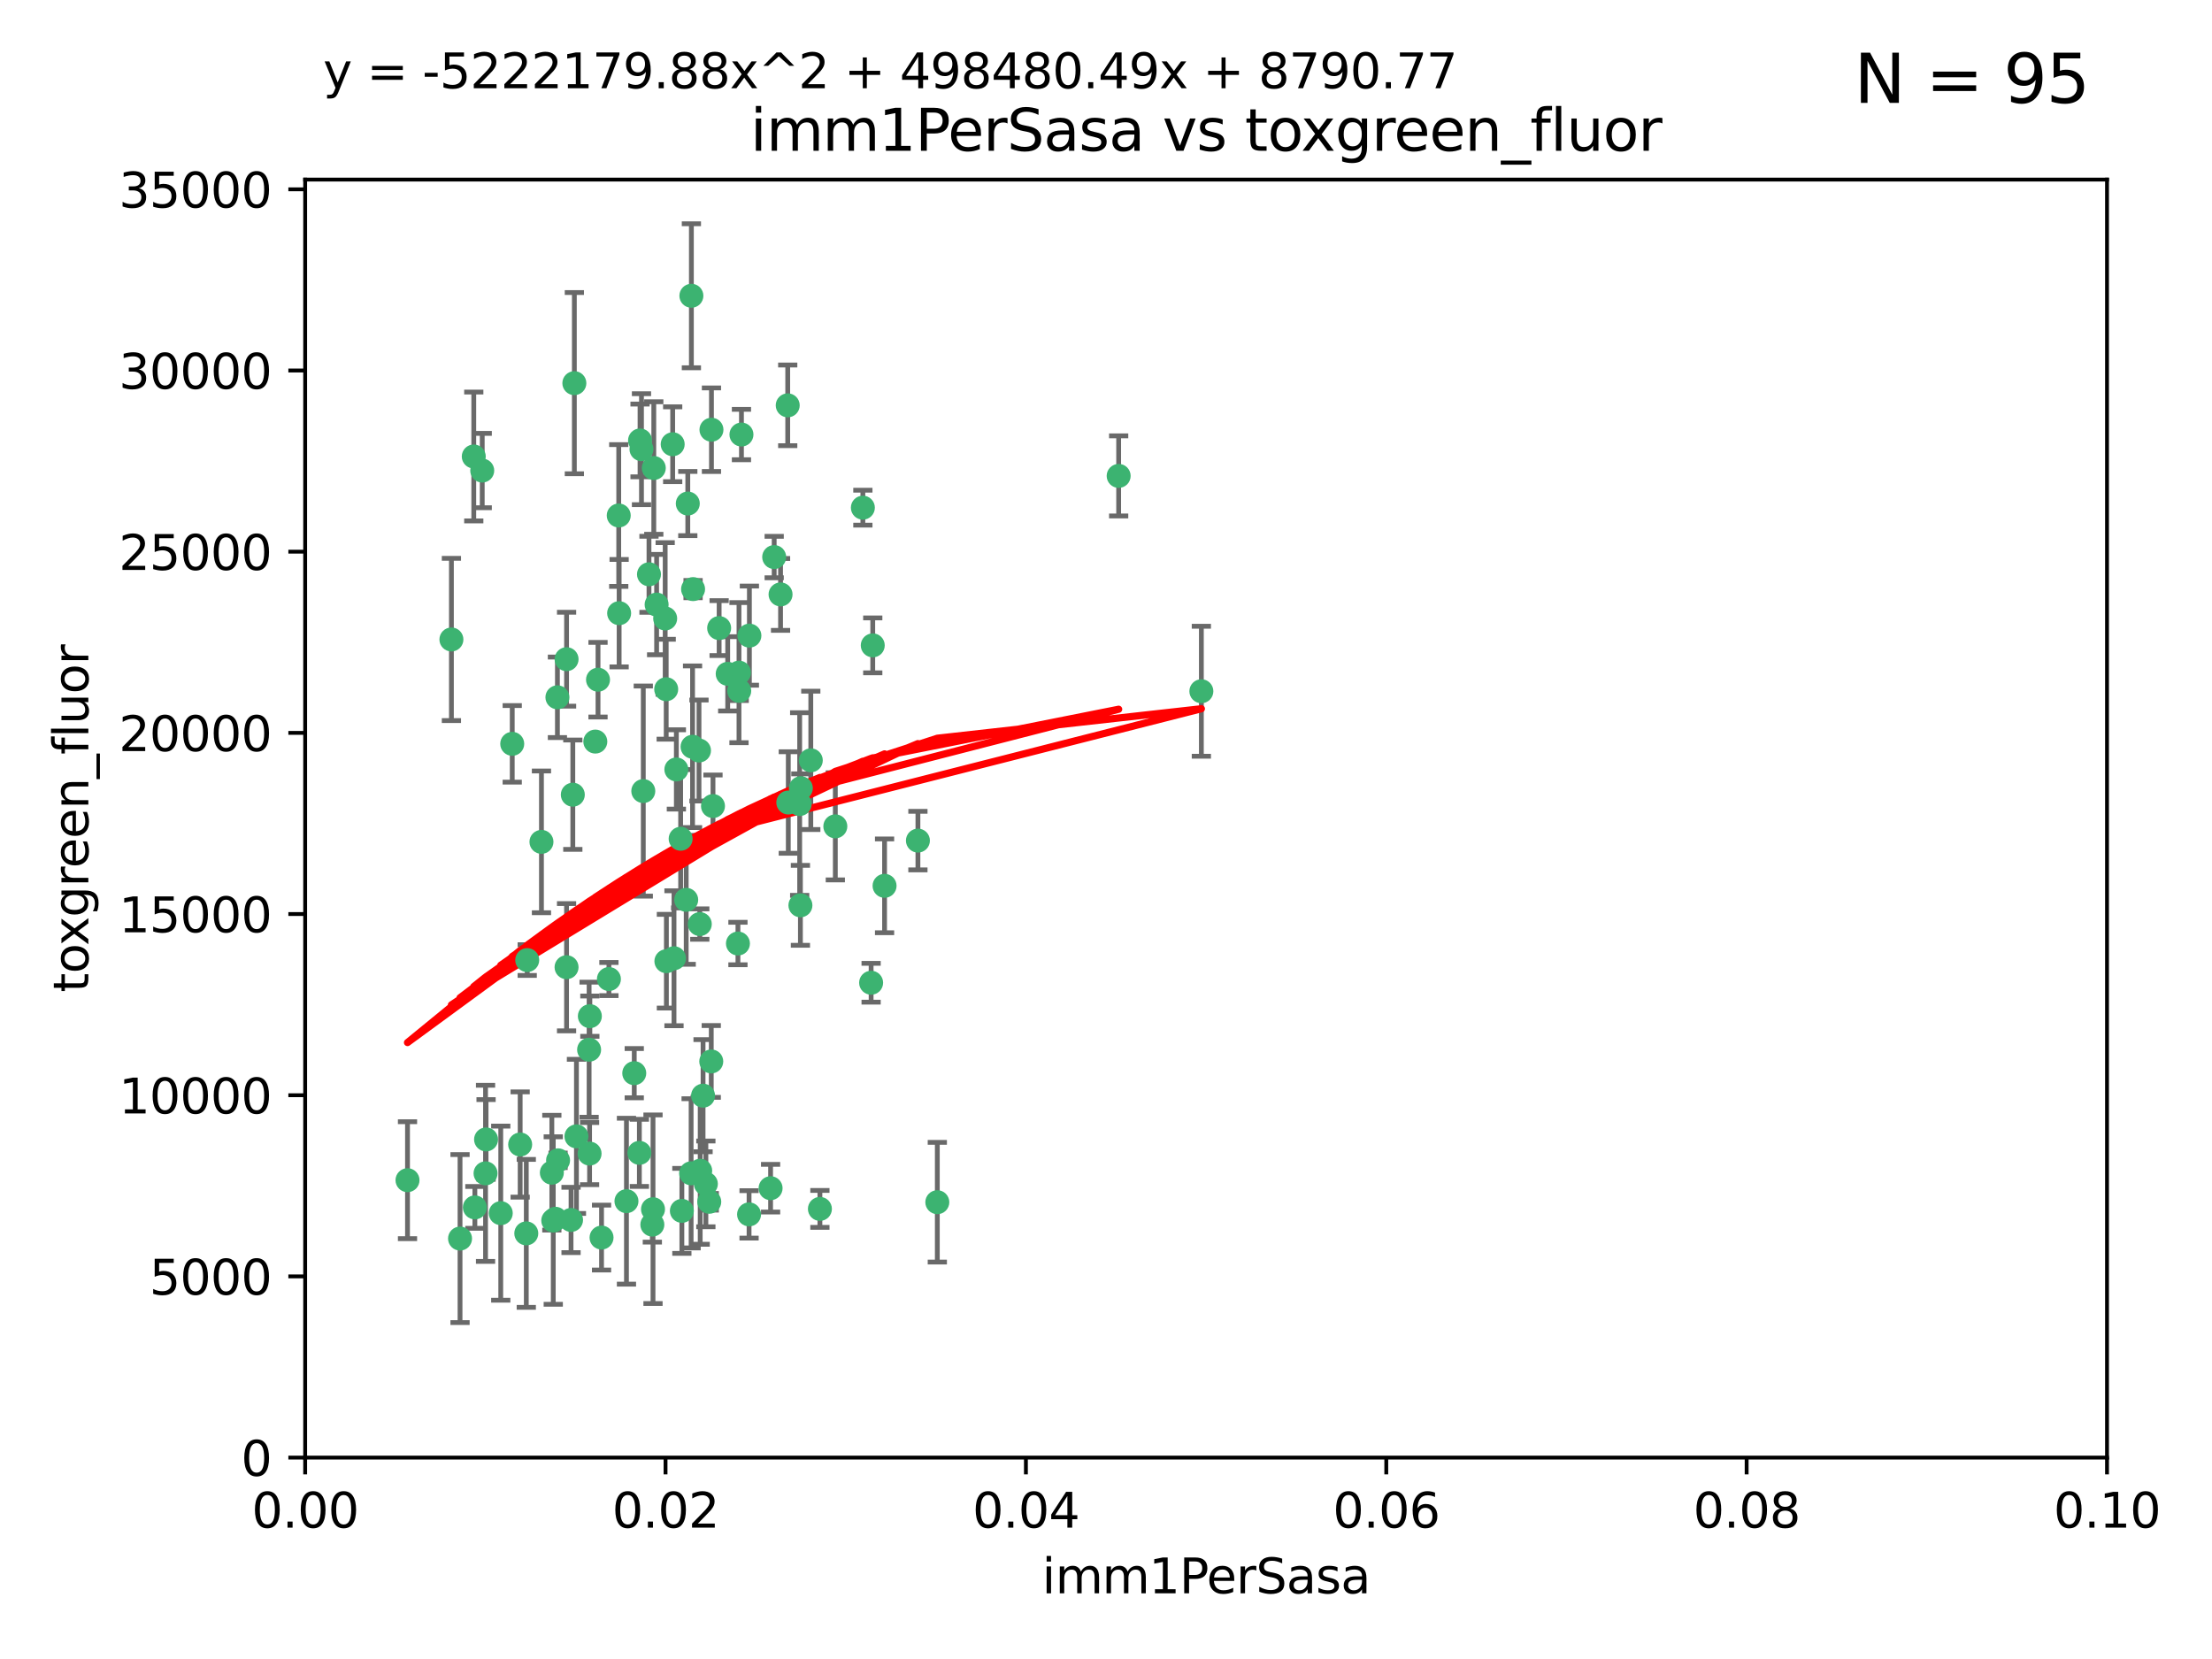 <?xml version="1.0" encoding="utf-8" standalone="no"?>
<!DOCTYPE svg PUBLIC "-//W3C//DTD SVG 1.1//EN"
  "http://www.w3.org/Graphics/SVG/1.1/DTD/svg11.dtd">
<svg xmlns:xlink="http://www.w3.org/1999/xlink" width="460.8pt" height="345.6pt" viewBox="0 0 460.8 345.6" xmlns="http://www.w3.org/2000/svg" version="1.1">
 <defs>
  <style type="text/css">*{stroke-linejoin: round; stroke-linecap: butt}</style>
 </defs>
 <g id="figure_1">
  <g id="patch_1">
   <path d="M 0 345.6 
L 460.8 345.6 
L 460.8 0 
L 0 0 
z
" style="fill: #ffffff"/>
  </g>
  <g id="axes_1">
   <g id="patch_2">
    <path d="M 63.571 303.64 
L 438.93 303.64 
L 438.93 37.411 
L 63.571 37.411 
z
" style="fill: #ffffff"/>
   </g>
   <g id="PathCollection_1">
    <defs>
     <path id="ma23fb6bb63" d="M 0 1.118 
C 0.297 1.118 0.581 1 0.791 0.791 
C 1 0.581 1.118 0.297 1.118 0 
C 1.118 -0.297 1 -0.581 0.791 -0.791 
C 0.581 -1 0.297 -1.118 0 -1.118 
C -0.297 -1.118 -0.581 -1 -0.791 -0.791 
C -1 -0.581 -1.118 -0.297 -1.118 0 
C -1.118 0.297 -1 0.581 -0.791 0.791 
C -0.581 1 -0.297 1.118 0 1.118 
z
" style="stroke: #3cb371"/>
    </defs>
    <g clip-path="url(#pfc142fc42b)">
     <use xlink:href="#ma23fb6bb63" x="100.458" y="98.026" style="fill: #3cb371; stroke: #3cb371"/>
     <use xlink:href="#ma23fb6bb63" x="98.695" y="95.094" style="fill: #3cb371; stroke: #3cb371"/>
     <use xlink:href="#ma23fb6bb63" x="148.21" y="89.516" style="fill: #3cb371; stroke: #3cb371"/>
     <use xlink:href="#ma23fb6bb63" x="161.277" y="116.045" style="fill: #3cb371; stroke: #3cb371"/>
     <use xlink:href="#ma23fb6bb63" x="138.568" y="128.839" style="fill: #3cb371; stroke: #3cb371"/>
     <use xlink:href="#ma23fb6bb63" x="118.027" y="137.321" style="fill: #3cb371; stroke: #3cb371"/>
     <use xlink:href="#ma23fb6bb63" x="168.903" y="158.394" style="fill: #3cb371; stroke: #3cb371"/>
     <use xlink:href="#ma23fb6bb63" x="133.331" y="91.754" style="fill: #3cb371; stroke: #3cb371"/>
     <use xlink:href="#ma23fb6bb63" x="136.786" y="125.947" style="fill: #3cb371; stroke: #3cb371"/>
     <use xlink:href="#ma23fb6bb63" x="124.016" y="154.483" style="fill: #3cb371; stroke: #3cb371"/>
     <use xlink:href="#ma23fb6bb63" x="128.894" y="107.386" style="fill: #3cb371; stroke: #3cb371"/>
     <use xlink:href="#ma23fb6bb63" x="135.196" y="119.635" style="fill: #3cb371; stroke: #3cb371"/>
     <use xlink:href="#ma23fb6bb63" x="119.649" y="79.819" style="fill: #3cb371; stroke: #3cb371"/>
     <use xlink:href="#ma23fb6bb63" x="144.38" y="122.72" style="fill: #3cb371; stroke: #3cb371"/>
     <use xlink:href="#ma23fb6bb63" x="126.849" y="203.953" style="fill: #3cb371; stroke: #3cb371"/>
     <use xlink:href="#ma23fb6bb63" x="181.811" y="134.443" style="fill: #3cb371; stroke: #3cb371"/>
     <use xlink:href="#ma23fb6bb63" x="106.707" y="154.954" style="fill: #3cb371; stroke: #3cb371"/>
     <use xlink:href="#ma23fb6bb63" x="143.28" y="104.896" style="fill: #3cb371; stroke: #3cb371"/>
     <use xlink:href="#ma23fb6bb63" x="145.613" y="156.348" style="fill: #3cb371; stroke: #3cb371"/>
     <use xlink:href="#ma23fb6bb63" x="179.751" y="105.756" style="fill: #3cb371; stroke: #3cb371"/>
     <use xlink:href="#ma23fb6bb63" x="136.196" y="97.498" style="fill: #3cb371; stroke: #3cb371"/>
     <use xlink:href="#ma23fb6bb63" x="140.132" y="92.545" style="fill: #3cb371; stroke: #3cb371"/>
     <use xlink:href="#ma23fb6bb63" x="119.328" y="165.548" style="fill: #3cb371; stroke: #3cb371"/>
     <use xlink:href="#ma23fb6bb63" x="153.995" y="143.916" style="fill: #3cb371; stroke: #3cb371"/>
     <use xlink:href="#ma23fb6bb63" x="122.878" y="211.686" style="fill: #3cb371; stroke: #3cb371"/>
     <use xlink:href="#ma23fb6bb63" x="114.959" y="244.292" style="fill: #3cb371; stroke: #3cb371"/>
     <use xlink:href="#ma23fb6bb63" x="109.831" y="200.005" style="fill: #3cb371; stroke: #3cb371"/>
     <use xlink:href="#ma23fb6bb63" x="149.81" y="130.84" style="fill: #3cb371; stroke: #3cb371"/>
     <use xlink:href="#ma23fb6bb63" x="135.895" y="255.109" style="fill: #3cb371; stroke: #3cb371"/>
     <use xlink:href="#ma23fb6bb63" x="140.407" y="199.62" style="fill: #3cb371; stroke: #3cb371"/>
     <use xlink:href="#ma23fb6bb63" x="112.795" y="175.376" style="fill: #3cb371; stroke: #3cb371"/>
     <use xlink:href="#ma23fb6bb63" x="151.594" y="140.37" style="fill: #3cb371; stroke: #3cb371"/>
     <use xlink:href="#ma23fb6bb63" x="164.216" y="167.179" style="fill: #3cb371; stroke: #3cb371"/>
     <use xlink:href="#ma23fb6bb63" x="148.529" y="167.916" style="fill: #3cb371; stroke: #3cb371"/>
     <use xlink:href="#ma23fb6bb63" x="133.632" y="93.572" style="fill: #3cb371; stroke: #3cb371"/>
     <use xlink:href="#ma23fb6bb63" x="128.977" y="127.738" style="fill: #3cb371; stroke: #3cb371"/>
     <use xlink:href="#ma23fb6bb63" x="116.121" y="145.262" style="fill: #3cb371; stroke: #3cb371"/>
     <use xlink:href="#ma23fb6bb63" x="115.254" y="254.258" style="fill: #3cb371; stroke: #3cb371"/>
     <use xlink:href="#ma23fb6bb63" x="142.949" y="187.448" style="fill: #3cb371; stroke: #3cb371"/>
     <use xlink:href="#ma23fb6bb63" x="153.946" y="140.122" style="fill: #3cb371; stroke: #3cb371"/>
     <use xlink:href="#ma23fb6bb63" x="145.864" y="243.887" style="fill: #3cb371; stroke: #3cb371"/>
     <use xlink:href="#ma23fb6bb63" x="144.029" y="61.614" style="fill: #3cb371; stroke: #3cb371"/>
     <use xlink:href="#ma23fb6bb63" x="118.96" y="254.138" style="fill: #3cb371; stroke: #3cb371"/>
     <use xlink:href="#ma23fb6bb63" x="95.835" y="258.016" style="fill: #3cb371; stroke: #3cb371"/>
     <use xlink:href="#ma23fb6bb63" x="166.741" y="188.597" style="fill: #3cb371; stroke: #3cb371"/>
     <use xlink:href="#ma23fb6bb63" x="164.097" y="84.44" style="fill: #3cb371; stroke: #3cb371"/>
     <use xlink:href="#ma23fb6bb63" x="156.112" y="132.411" style="fill: #3cb371; stroke: #3cb371"/>
     <use xlink:href="#ma23fb6bb63" x="147.752" y="250.352" style="fill: #3cb371; stroke: #3cb371"/>
     <use xlink:href="#ma23fb6bb63" x="115.709" y="253.893" style="fill: #3cb371; stroke: #3cb371"/>
     <use xlink:href="#ma23fb6bb63" x="160.527" y="247.522" style="fill: #3cb371; stroke: #3cb371"/>
     <use xlink:href="#ma23fb6bb63" x="233.037" y="99.14" style="fill: #3cb371; stroke: #3cb371"/>
     <use xlink:href="#ma23fb6bb63" x="181.47" y="204.723" style="fill: #3cb371; stroke: #3cb371"/>
     <use xlink:href="#ma23fb6bb63" x="166.831" y="164.19" style="fill: #3cb371; stroke: #3cb371"/>
     <use xlink:href="#ma23fb6bb63" x="144.271" y="155.561" style="fill: #3cb371; stroke: #3cb371"/>
     <use xlink:href="#ma23fb6bb63" x="250.266" y="143.999" style="fill: #3cb371; stroke: #3cb371"/>
     <use xlink:href="#ma23fb6bb63" x="195.26" y="250.441" style="fill: #3cb371; stroke: #3cb371"/>
     <use xlink:href="#ma23fb6bb63" x="174.014" y="172.143" style="fill: #3cb371; stroke: #3cb371"/>
     <use xlink:href="#ma23fb6bb63" x="94.037" y="133.213" style="fill: #3cb371; stroke: #3cb371"/>
     <use xlink:href="#ma23fb6bb63" x="154.458" y="90.523" style="fill: #3cb371; stroke: #3cb371"/>
     <use xlink:href="#ma23fb6bb63" x="140.899" y="160.289" style="fill: #3cb371; stroke: #3cb371"/>
     <use xlink:href="#ma23fb6bb63" x="153.727" y="196.552" style="fill: #3cb371; stroke: #3cb371"/>
     <use xlink:href="#ma23fb6bb63" x="136.034" y="251.902" style="fill: #3cb371; stroke: #3cb371"/>
     <use xlink:href="#ma23fb6bb63" x="148.169" y="221.118" style="fill: #3cb371; stroke: #3cb371"/>
     <use xlink:href="#ma23fb6bb63" x="141.792" y="174.728" style="fill: #3cb371; stroke: #3cb371"/>
     <use xlink:href="#ma23fb6bb63" x="101.256" y="237.366" style="fill: #3cb371; stroke: #3cb371"/>
     <use xlink:href="#ma23fb6bb63" x="143.973" y="244.424" style="fill: #3cb371; stroke: #3cb371"/>
     <use xlink:href="#ma23fb6bb63" x="124.578" y="141.593" style="fill: #3cb371; stroke: #3cb371"/>
     <use xlink:href="#ma23fb6bb63" x="191.219" y="175.112" style="fill: #3cb371; stroke: #3cb371"/>
     <use xlink:href="#ma23fb6bb63" x="145.779" y="192.502" style="fill: #3cb371; stroke: #3cb371"/>
     <use xlink:href="#ma23fb6bb63" x="98.924" y="251.524" style="fill: #3cb371; stroke: #3cb371"/>
     <use xlink:href="#ma23fb6bb63" x="120.084" y="236.725" style="fill: #3cb371; stroke: #3cb371"/>
     <use xlink:href="#ma23fb6bb63" x="130.503" y="250.228" style="fill: #3cb371; stroke: #3cb371"/>
     <use xlink:href="#ma23fb6bb63" x="109.635" y="256.937" style="fill: #3cb371; stroke: #3cb371"/>
     <use xlink:href="#ma23fb6bb63" x="122.722" y="218.674" style="fill: #3cb371; stroke: #3cb371"/>
     <use xlink:href="#ma23fb6bb63" x="134.01" y="164.794" style="fill: #3cb371; stroke: #3cb371"/>
     <use xlink:href="#ma23fb6bb63" x="138.782" y="143.576" style="fill: #3cb371; stroke: #3cb371"/>
     <use xlink:href="#ma23fb6bb63" x="125.313" y="257.808" style="fill: #3cb371; stroke: #3cb371"/>
     <use xlink:href="#ma23fb6bb63" x="138.822" y="200.236" style="fill: #3cb371; stroke: #3cb371"/>
     <use xlink:href="#ma23fb6bb63" x="84.891" y="245.856" style="fill: #3cb371; stroke: #3cb371"/>
     <use xlink:href="#ma23fb6bb63" x="108.36" y="238.42" style="fill: #3cb371; stroke: #3cb371"/>
     <use xlink:href="#ma23fb6bb63" x="142.046" y="252.246" style="fill: #3cb371; stroke: #3cb371"/>
     <use xlink:href="#ma23fb6bb63" x="133.193" y="240.162" style="fill: #3cb371; stroke: #3cb371"/>
     <use xlink:href="#ma23fb6bb63" x="170.802" y="251.838" style="fill: #3cb371; stroke: #3cb371"/>
     <use xlink:href="#ma23fb6bb63" x="166.587" y="167.495" style="fill: #3cb371; stroke: #3cb371"/>
     <use xlink:href="#ma23fb6bb63" x="104.316" y="252.723" style="fill: #3cb371; stroke: #3cb371"/>
     <use xlink:href="#ma23fb6bb63" x="132.127" y="223.562" style="fill: #3cb371; stroke: #3cb371"/>
     <use xlink:href="#ma23fb6bb63" x="101.148" y="244.428" style="fill: #3cb371; stroke: #3cb371"/>
     <use xlink:href="#ma23fb6bb63" x="162.604" y="123.828" style="fill: #3cb371; stroke: #3cb371"/>
     <use xlink:href="#ma23fb6bb63" x="122.819" y="240.314" style="fill: #3cb371; stroke: #3cb371"/>
     <use xlink:href="#ma23fb6bb63" x="116.256" y="241.718" style="fill: #3cb371; stroke: #3cb371"/>
     <use xlink:href="#ma23fb6bb63" x="156.045" y="252.978" style="fill: #3cb371; stroke: #3cb371"/>
     <use xlink:href="#ma23fb6bb63" x="118.024" y="201.488" style="fill: #3cb371; stroke: #3cb371"/>
     <use xlink:href="#ma23fb6bb63" x="184.271" y="184.534" style="fill: #3cb371; stroke: #3cb371"/>
     <use xlink:href="#ma23fb6bb63" x="147.046" y="246.624" style="fill: #3cb371; stroke: #3cb371"/>
     <use xlink:href="#ma23fb6bb63" x="146.461" y="228.248" style="fill: #3cb371; stroke: #3cb371"/>
    </g>
   </g>
   <g id="matplotlib.axis_1">
    <g id="xtick_1">
     <g id="line2d_1">
      <defs>
       <path id="m3322c86c94" d="M 0 0 
L 0 3.5 
" style="stroke: #000000; stroke-width: 0.8"/>
      </defs>
      <g>
       <use xlink:href="#m3322c86c94" x="63.571" y="303.64" style="stroke: #000000; stroke-width: 0.8"/>
      </g>
     </g>
     <g id="text_1">
      <!-- 0.00 -->
      <g transform="translate(52.438 318.238)scale(0.1 -0.1)">
       <defs>
        <path id="DejaVuSans-30" d="M 2034 4250 
Q 1547 4250 1301 3770 
Q 1056 3291 1056 2328 
Q 1056 1369 1301 889 
Q 1547 409 2034 409 
Q 2525 409 2770 889 
Q 3016 1369 3016 2328 
Q 3016 3291 2770 3770 
Q 2525 4250 2034 4250 
z
M 2034 4750 
Q 2819 4750 3233 4129 
Q 3647 3509 3647 2328 
Q 3647 1150 3233 529 
Q 2819 -91 2034 -91 
Q 1250 -91 836 529 
Q 422 1150 422 2328 
Q 422 3509 836 4129 
Q 1250 4750 2034 4750 
z
" transform="scale(0.016)"/>
        <path id="DejaVuSans-2e" d="M 684 794 
L 1344 794 
L 1344 0 
L 684 0 
L 684 794 
z
" transform="scale(0.016)"/>
       </defs>
       <use xlink:href="#DejaVuSans-30"/>
       <use xlink:href="#DejaVuSans-2e" x="63.623"/>
       <use xlink:href="#DejaVuSans-30" x="95.41"/>
       <use xlink:href="#DejaVuSans-30" x="159.033"/>
      </g>
     </g>
    </g>
    <g id="xtick_2">
     <g id="line2d_2">
      <g>
       <use xlink:href="#m3322c86c94" x="138.643" y="303.64" style="stroke: #000000; stroke-width: 0.8"/>
      </g>
     </g>
     <g id="text_2">
      <!-- 0.02 -->
      <g transform="translate(127.51 318.238)scale(0.1 -0.1)">
       <defs>
        <path id="DejaVuSans-32" d="M 1228 531 
L 3431 531 
L 3431 0 
L 469 0 
L 469 531 
Q 828 903 1448 1529 
Q 2069 2156 2228 2338 
Q 2531 2678 2651 2914 
Q 2772 3150 2772 3378 
Q 2772 3750 2511 3984 
Q 2250 4219 1831 4219 
Q 1534 4219 1204 4116 
Q 875 4013 500 3803 
L 500 4441 
Q 881 4594 1212 4672 
Q 1544 4750 1819 4750 
Q 2544 4750 2975 4387 
Q 3406 4025 3406 3419 
Q 3406 3131 3298 2873 
Q 3191 2616 2906 2266 
Q 2828 2175 2409 1742 
Q 1991 1309 1228 531 
z
" transform="scale(0.016)"/>
       </defs>
       <use xlink:href="#DejaVuSans-30"/>
       <use xlink:href="#DejaVuSans-2e" x="63.623"/>
       <use xlink:href="#DejaVuSans-30" x="95.41"/>
       <use xlink:href="#DejaVuSans-32" x="159.033"/>
      </g>
     </g>
    </g>
    <g id="xtick_3">
     <g id="line2d_3">
      <g>
       <use xlink:href="#m3322c86c94" x="213.715" y="303.64" style="stroke: #000000; stroke-width: 0.8"/>
      </g>
     </g>
     <g id="text_3">
      <!-- 0.04 -->
      <g transform="translate(202.582 318.238)scale(0.1 -0.1)">
       <defs>
        <path id="DejaVuSans-34" d="M 2419 4116 
L 825 1625 
L 2419 1625 
L 2419 4116 
z
M 2253 4666 
L 3047 4666 
L 3047 1625 
L 3713 1625 
L 3713 1100 
L 3047 1100 
L 3047 0 
L 2419 0 
L 2419 1100 
L 313 1100 
L 313 1709 
L 2253 4666 
z
" transform="scale(0.016)"/>
       </defs>
       <use xlink:href="#DejaVuSans-30"/>
       <use xlink:href="#DejaVuSans-2e" x="63.623"/>
       <use xlink:href="#DejaVuSans-30" x="95.41"/>
       <use xlink:href="#DejaVuSans-34" x="159.033"/>
      </g>
     </g>
    </g>
    <g id="xtick_4">
     <g id="line2d_4">
      <g>
       <use xlink:href="#m3322c86c94" x="288.786" y="303.64" style="stroke: #000000; stroke-width: 0.8"/>
      </g>
     </g>
     <g id="text_4">
      <!-- 0.06 -->
      <g transform="translate(277.654 318.238)scale(0.1 -0.1)">
       <defs>
        <path id="DejaVuSans-36" d="M 2113 2584 
Q 1688 2584 1439 2293 
Q 1191 2003 1191 1497 
Q 1191 994 1439 701 
Q 1688 409 2113 409 
Q 2538 409 2786 701 
Q 3034 994 3034 1497 
Q 3034 2003 2786 2293 
Q 2538 2584 2113 2584 
z
M 3366 4563 
L 3366 3988 
Q 3128 4100 2886 4159 
Q 2644 4219 2406 4219 
Q 1781 4219 1451 3797 
Q 1122 3375 1075 2522 
Q 1259 2794 1537 2939 
Q 1816 3084 2150 3084 
Q 2853 3084 3261 2657 
Q 3669 2231 3669 1497 
Q 3669 778 3244 343 
Q 2819 -91 2113 -91 
Q 1303 -91 875 529 
Q 447 1150 447 2328 
Q 447 3434 972 4092 
Q 1497 4750 2381 4750 
Q 2619 4750 2861 4703 
Q 3103 4656 3366 4563 
z
" transform="scale(0.016)"/>
       </defs>
       <use xlink:href="#DejaVuSans-30"/>
       <use xlink:href="#DejaVuSans-2e" x="63.623"/>
       <use xlink:href="#DejaVuSans-30" x="95.41"/>
       <use xlink:href="#DejaVuSans-36" x="159.033"/>
      </g>
     </g>
    </g>
    <g id="xtick_5">
     <g id="line2d_5">
      <g>
       <use xlink:href="#m3322c86c94" x="363.858" y="303.64" style="stroke: #000000; stroke-width: 0.8"/>
      </g>
     </g>
     <g id="text_5">
      <!-- 0.08 -->
      <g transform="translate(352.725 318.238)scale(0.1 -0.1)">
       <defs>
        <path id="DejaVuSans-38" d="M 2034 2216 
Q 1584 2216 1326 1975 
Q 1069 1734 1069 1313 
Q 1069 891 1326 650 
Q 1584 409 2034 409 
Q 2484 409 2743 651 
Q 3003 894 3003 1313 
Q 3003 1734 2745 1975 
Q 2488 2216 2034 2216 
z
M 1403 2484 
Q 997 2584 770 2862 
Q 544 3141 544 3541 
Q 544 4100 942 4425 
Q 1341 4750 2034 4750 
Q 2731 4750 3128 4425 
Q 3525 4100 3525 3541 
Q 3525 3141 3298 2862 
Q 3072 2584 2669 2484 
Q 3125 2378 3379 2068 
Q 3634 1759 3634 1313 
Q 3634 634 3220 271 
Q 2806 -91 2034 -91 
Q 1263 -91 848 271 
Q 434 634 434 1313 
Q 434 1759 690 2068 
Q 947 2378 1403 2484 
z
M 1172 3481 
Q 1172 3119 1398 2916 
Q 1625 2713 2034 2713 
Q 2441 2713 2670 2916 
Q 2900 3119 2900 3481 
Q 2900 3844 2670 4047 
Q 2441 4250 2034 4250 
Q 1625 4250 1398 4047 
Q 1172 3844 1172 3481 
z
" transform="scale(0.016)"/>
       </defs>
       <use xlink:href="#DejaVuSans-30"/>
       <use xlink:href="#DejaVuSans-2e" x="63.623"/>
       <use xlink:href="#DejaVuSans-30" x="95.41"/>
       <use xlink:href="#DejaVuSans-38" x="159.033"/>
      </g>
     </g>
    </g>
    <g id="xtick_6">
     <g id="line2d_6">
      <g>
       <use xlink:href="#m3322c86c94" x="438.93" y="303.64" style="stroke: #000000; stroke-width: 0.8"/>
      </g>
     </g>
     <g id="text_6">
      <!-- 0.10 -->
      <g transform="translate(427.797 318.238)scale(0.1 -0.1)">
       <defs>
        <path id="DejaVuSans-31" d="M 794 531 
L 1825 531 
L 1825 4091 
L 703 3866 
L 703 4441 
L 1819 4666 
L 2450 4666 
L 2450 531 
L 3481 531 
L 3481 0 
L 794 0 
L 794 531 
z
" transform="scale(0.016)"/>
       </defs>
       <use xlink:href="#DejaVuSans-30"/>
       <use xlink:href="#DejaVuSans-2e" x="63.623"/>
       <use xlink:href="#DejaVuSans-31" x="95.41"/>
       <use xlink:href="#DejaVuSans-30" x="159.033"/>
      </g>
     </g>
    </g>
    <g id="text_7">
     <!-- imm1PerSasa -->
     <g transform="translate(217.067 331.917)scale(0.1 -0.1)">
      <defs>
       <path id="DejaVuSans-69" d="M 603 3500 
L 1178 3500 
L 1178 0 
L 603 0 
L 603 3500 
z
M 603 4863 
L 1178 4863 
L 1178 4134 
L 603 4134 
L 603 4863 
z
" transform="scale(0.016)"/>
       <path id="DejaVuSans-6d" d="M 3328 2828 
Q 3544 3216 3844 3400 
Q 4144 3584 4550 3584 
Q 5097 3584 5394 3201 
Q 5691 2819 5691 2113 
L 5691 0 
L 5113 0 
L 5113 2094 
Q 5113 2597 4934 2840 
Q 4756 3084 4391 3084 
Q 3944 3084 3684 2787 
Q 3425 2491 3425 1978 
L 3425 0 
L 2847 0 
L 2847 2094 
Q 2847 2600 2669 2842 
Q 2491 3084 2119 3084 
Q 1678 3084 1418 2786 
Q 1159 2488 1159 1978 
L 1159 0 
L 581 0 
L 581 3500 
L 1159 3500 
L 1159 2956 
Q 1356 3278 1631 3431 
Q 1906 3584 2284 3584 
Q 2666 3584 2933 3390 
Q 3200 3197 3328 2828 
z
" transform="scale(0.016)"/>
       <path id="DejaVuSans-50" d="M 1259 4147 
L 1259 2394 
L 2053 2394 
Q 2494 2394 2734 2622 
Q 2975 2850 2975 3272 
Q 2975 3691 2734 3919 
Q 2494 4147 2053 4147 
L 1259 4147 
z
M 628 4666 
L 2053 4666 
Q 2838 4666 3239 4311 
Q 3641 3956 3641 3272 
Q 3641 2581 3239 2228 
Q 2838 1875 2053 1875 
L 1259 1875 
L 1259 0 
L 628 0 
L 628 4666 
z
" transform="scale(0.016)"/>
       <path id="DejaVuSans-65" d="M 3597 1894 
L 3597 1613 
L 953 1613 
Q 991 1019 1311 708 
Q 1631 397 2203 397 
Q 2534 397 2845 478 
Q 3156 559 3463 722 
L 3463 178 
Q 3153 47 2828 -22 
Q 2503 -91 2169 -91 
Q 1331 -91 842 396 
Q 353 884 353 1716 
Q 353 2575 817 3079 
Q 1281 3584 2069 3584 
Q 2775 3584 3186 3129 
Q 3597 2675 3597 1894 
z
M 3022 2063 
Q 3016 2534 2758 2815 
Q 2500 3097 2075 3097 
Q 1594 3097 1305 2825 
Q 1016 2553 972 2059 
L 3022 2063 
z
" transform="scale(0.016)"/>
       <path id="DejaVuSans-72" d="M 2631 2963 
Q 2534 3019 2420 3045 
Q 2306 3072 2169 3072 
Q 1681 3072 1420 2755 
Q 1159 2438 1159 1844 
L 1159 0 
L 581 0 
L 581 3500 
L 1159 3500 
L 1159 2956 
Q 1341 3275 1631 3429 
Q 1922 3584 2338 3584 
Q 2397 3584 2469 3576 
Q 2541 3569 2628 3553 
L 2631 2963 
z
" transform="scale(0.016)"/>
       <path id="DejaVuSans-53" d="M 3425 4513 
L 3425 3897 
Q 3066 4069 2747 4153 
Q 2428 4238 2131 4238 
Q 1616 4238 1336 4038 
Q 1056 3838 1056 3469 
Q 1056 3159 1242 3001 
Q 1428 2844 1947 2747 
L 2328 2669 
Q 3034 2534 3370 2195 
Q 3706 1856 3706 1288 
Q 3706 609 3251 259 
Q 2797 -91 1919 -91 
Q 1588 -91 1214 -16 
Q 841 59 441 206 
L 441 856 
Q 825 641 1194 531 
Q 1563 422 1919 422 
Q 2459 422 2753 634 
Q 3047 847 3047 1241 
Q 3047 1584 2836 1778 
Q 2625 1972 2144 2069 
L 1759 2144 
Q 1053 2284 737 2584 
Q 422 2884 422 3419 
Q 422 4038 858 4394 
Q 1294 4750 2059 4750 
Q 2388 4750 2728 4690 
Q 3069 4631 3425 4513 
z
" transform="scale(0.016)"/>
       <path id="DejaVuSans-61" d="M 2194 1759 
Q 1497 1759 1228 1600 
Q 959 1441 959 1056 
Q 959 750 1161 570 
Q 1363 391 1709 391 
Q 2188 391 2477 730 
Q 2766 1069 2766 1631 
L 2766 1759 
L 2194 1759 
z
M 3341 1997 
L 3341 0 
L 2766 0 
L 2766 531 
Q 2569 213 2275 61 
Q 1981 -91 1556 -91 
Q 1019 -91 701 211 
Q 384 513 384 1019 
Q 384 1609 779 1909 
Q 1175 2209 1959 2209 
L 2766 2209 
L 2766 2266 
Q 2766 2663 2505 2880 
Q 2244 3097 1772 3097 
Q 1472 3097 1187 3025 
Q 903 2953 641 2809 
L 641 3341 
Q 956 3463 1253 3523 
Q 1550 3584 1831 3584 
Q 2591 3584 2966 3190 
Q 3341 2797 3341 1997 
z
" transform="scale(0.016)"/>
       <path id="DejaVuSans-73" d="M 2834 3397 
L 2834 2853 
Q 2591 2978 2328 3040 
Q 2066 3103 1784 3103 
Q 1356 3103 1142 2972 
Q 928 2841 928 2578 
Q 928 2378 1081 2264 
Q 1234 2150 1697 2047 
L 1894 2003 
Q 2506 1872 2764 1633 
Q 3022 1394 3022 966 
Q 3022 478 2636 193 
Q 2250 -91 1575 -91 
Q 1294 -91 989 -36 
Q 684 19 347 128 
L 347 722 
Q 666 556 975 473 
Q 1284 391 1588 391 
Q 1994 391 2212 530 
Q 2431 669 2431 922 
Q 2431 1156 2273 1281 
Q 2116 1406 1581 1522 
L 1381 1569 
Q 847 1681 609 1914 
Q 372 2147 372 2553 
Q 372 3047 722 3315 
Q 1072 3584 1716 3584 
Q 2034 3584 2315 3537 
Q 2597 3491 2834 3397 
z
" transform="scale(0.016)"/>
      </defs>
      <use xlink:href="#DejaVuSans-69"/>
      <use xlink:href="#DejaVuSans-6d" x="27.783"/>
      <use xlink:href="#DejaVuSans-6d" x="125.195"/>
      <use xlink:href="#DejaVuSans-31" x="222.607"/>
      <use xlink:href="#DejaVuSans-50" x="286.23"/>
      <use xlink:href="#DejaVuSans-65" x="342.908"/>
      <use xlink:href="#DejaVuSans-72" x="404.432"/>
      <use xlink:href="#DejaVuSans-53" x="445.545"/>
      <use xlink:href="#DejaVuSans-61" x="509.021"/>
      <use xlink:href="#DejaVuSans-73" x="570.301"/>
      <use xlink:href="#DejaVuSans-61" x="622.4"/>
     </g>
    </g>
   </g>
   <g id="matplotlib.axis_2">
    <g id="ytick_1">
     <g id="line2d_7">
      <defs>
       <path id="m012127e084" d="M 0 0 
L -3.5 0 
" style="stroke: #000000; stroke-width: 0.8"/>
      </defs>
      <g>
       <use xlink:href="#m012127e084" x="63.571" y="303.64" style="stroke: #000000; stroke-width: 0.8"/>
      </g>
     </g>
     <g id="text_8">
      <!-- 0 -->
      <g transform="translate(50.209 307.439)scale(0.1 -0.1)">
       <use xlink:href="#DejaVuSans-30"/>
      </g>
     </g>
    </g>
    <g id="ytick_2">
     <g id="line2d_8">
      <g>
       <use xlink:href="#m012127e084" x="63.571" y="265.897" style="stroke: #000000; stroke-width: 0.8"/>
      </g>
     </g>
     <g id="text_9">
      <!-- 5000 -->
      <g transform="translate(31.121 269.696)scale(0.1 -0.1)">
       <defs>
        <path id="DejaVuSans-35" d="M 691 4666 
L 3169 4666 
L 3169 4134 
L 1269 4134 
L 1269 2991 
Q 1406 3038 1543 3061 
Q 1681 3084 1819 3084 
Q 2600 3084 3056 2656 
Q 3513 2228 3513 1497 
Q 3513 744 3044 326 
Q 2575 -91 1722 -91 
Q 1428 -91 1123 -41 
Q 819 9 494 109 
L 494 744 
Q 775 591 1075 516 
Q 1375 441 1709 441 
Q 2250 441 2565 725 
Q 2881 1009 2881 1497 
Q 2881 1984 2565 2268 
Q 2250 2553 1709 2553 
Q 1456 2553 1204 2497 
Q 953 2441 691 2322 
L 691 4666 
z
" transform="scale(0.016)"/>
       </defs>
       <use xlink:href="#DejaVuSans-35"/>
       <use xlink:href="#DejaVuSans-30" x="63.623"/>
       <use xlink:href="#DejaVuSans-30" x="127.246"/>
       <use xlink:href="#DejaVuSans-30" x="190.869"/>
      </g>
     </g>
    </g>
    <g id="ytick_3">
     <g id="line2d_9">
      <g>
       <use xlink:href="#m012127e084" x="63.571" y="228.154" style="stroke: #000000; stroke-width: 0.8"/>
      </g>
     </g>
     <g id="text_10">
      <!-- 10000 -->
      <g transform="translate(24.759 231.953)scale(0.1 -0.1)">
       <use xlink:href="#DejaVuSans-31"/>
       <use xlink:href="#DejaVuSans-30" x="63.623"/>
       <use xlink:href="#DejaVuSans-30" x="127.246"/>
       <use xlink:href="#DejaVuSans-30" x="190.869"/>
       <use xlink:href="#DejaVuSans-30" x="254.492"/>
      </g>
     </g>
    </g>
    <g id="ytick_4">
     <g id="line2d_10">
      <g>
       <use xlink:href="#m012127e084" x="63.571" y="190.411" style="stroke: #000000; stroke-width: 0.8"/>
      </g>
     </g>
     <g id="text_11">
      <!-- 15000 -->
      <g transform="translate(24.759 194.21)scale(0.1 -0.1)">
       <use xlink:href="#DejaVuSans-31"/>
       <use xlink:href="#DejaVuSans-35" x="63.623"/>
       <use xlink:href="#DejaVuSans-30" x="127.246"/>
       <use xlink:href="#DejaVuSans-30" x="190.869"/>
       <use xlink:href="#DejaVuSans-30" x="254.492"/>
      </g>
     </g>
    </g>
    <g id="ytick_5">
     <g id="line2d_11">
      <g>
       <use xlink:href="#m012127e084" x="63.571" y="152.668" style="stroke: #000000; stroke-width: 0.8"/>
      </g>
     </g>
     <g id="text_12">
      <!-- 20000 -->
      <g transform="translate(24.759 156.467)scale(0.1 -0.1)">
       <use xlink:href="#DejaVuSans-32"/>
       <use xlink:href="#DejaVuSans-30" x="63.623"/>
       <use xlink:href="#DejaVuSans-30" x="127.246"/>
       <use xlink:href="#DejaVuSans-30" x="190.869"/>
       <use xlink:href="#DejaVuSans-30" x="254.492"/>
      </g>
     </g>
    </g>
    <g id="ytick_6">
     <g id="line2d_12">
      <g>
       <use xlink:href="#m012127e084" x="63.571" y="114.925" style="stroke: #000000; stroke-width: 0.8"/>
      </g>
     </g>
     <g id="text_13">
      <!-- 25000 -->
      <g transform="translate(24.759 118.724)scale(0.1 -0.1)">
       <use xlink:href="#DejaVuSans-32"/>
       <use xlink:href="#DejaVuSans-35" x="63.623"/>
       <use xlink:href="#DejaVuSans-30" x="127.246"/>
       <use xlink:href="#DejaVuSans-30" x="190.869"/>
       <use xlink:href="#DejaVuSans-30" x="254.492"/>
      </g>
     </g>
    </g>
    <g id="ytick_7">
     <g id="line2d_13">
      <g>
       <use xlink:href="#m012127e084" x="63.571" y="77.181" style="stroke: #000000; stroke-width: 0.8"/>
      </g>
     </g>
     <g id="text_14">
      <!-- 30000 -->
      <g transform="translate(24.759 80.981)scale(0.1 -0.1)">
       <defs>
        <path id="DejaVuSans-33" d="M 2597 2516 
Q 3050 2419 3304 2112 
Q 3559 1806 3559 1356 
Q 3559 666 3084 287 
Q 2609 -91 1734 -91 
Q 1441 -91 1130 -33 
Q 819 25 488 141 
L 488 750 
Q 750 597 1062 519 
Q 1375 441 1716 441 
Q 2309 441 2620 675 
Q 2931 909 2931 1356 
Q 2931 1769 2642 2001 
Q 2353 2234 1838 2234 
L 1294 2234 
L 1294 2753 
L 1863 2753 
Q 2328 2753 2575 2939 
Q 2822 3125 2822 3475 
Q 2822 3834 2567 4026 
Q 2313 4219 1838 4219 
Q 1578 4219 1281 4162 
Q 984 4106 628 3988 
L 628 4550 
Q 988 4650 1302 4700 
Q 1616 4750 1894 4750 
Q 2613 4750 3031 4423 
Q 3450 4097 3450 3541 
Q 3450 3153 3228 2886 
Q 3006 2619 2597 2516 
z
" transform="scale(0.016)"/>
       </defs>
       <use xlink:href="#DejaVuSans-33"/>
       <use xlink:href="#DejaVuSans-30" x="63.623"/>
       <use xlink:href="#DejaVuSans-30" x="127.246"/>
       <use xlink:href="#DejaVuSans-30" x="190.869"/>
       <use xlink:href="#DejaVuSans-30" x="254.492"/>
      </g>
     </g>
    </g>
    <g id="ytick_8">
     <g id="line2d_14">
      <g>
       <use xlink:href="#m012127e084" x="63.571" y="39.438" style="stroke: #000000; stroke-width: 0.8"/>
      </g>
     </g>
     <g id="text_15">
      <!-- 35000 -->
      <g transform="translate(24.759 43.238)scale(0.1 -0.1)">
       <use xlink:href="#DejaVuSans-33"/>
       <use xlink:href="#DejaVuSans-35" x="63.623"/>
       <use xlink:href="#DejaVuSans-30" x="127.246"/>
       <use xlink:href="#DejaVuSans-30" x="190.869"/>
       <use xlink:href="#DejaVuSans-30" x="254.492"/>
      </g>
     </g>
    </g>
    <g id="text_16">
     <!-- toxgreen_fluor -->
     <g transform="translate(18.401 206.72)rotate(-90)scale(0.1 -0.1)">
      <defs>
       <path id="DejaVuSans-74" d="M 1172 4494 
L 1172 3500 
L 2356 3500 
L 2356 3053 
L 1172 3053 
L 1172 1153 
Q 1172 725 1289 603 
Q 1406 481 1766 481 
L 2356 481 
L 2356 0 
L 1766 0 
Q 1100 0 847 248 
Q 594 497 594 1153 
L 594 3053 
L 172 3053 
L 172 3500 
L 594 3500 
L 594 4494 
L 1172 4494 
z
" transform="scale(0.016)"/>
       <path id="DejaVuSans-6f" d="M 1959 3097 
Q 1497 3097 1228 2736 
Q 959 2375 959 1747 
Q 959 1119 1226 758 
Q 1494 397 1959 397 
Q 2419 397 2687 759 
Q 2956 1122 2956 1747 
Q 2956 2369 2687 2733 
Q 2419 3097 1959 3097 
z
M 1959 3584 
Q 2709 3584 3137 3096 
Q 3566 2609 3566 1747 
Q 3566 888 3137 398 
Q 2709 -91 1959 -91 
Q 1206 -91 779 398 
Q 353 888 353 1747 
Q 353 2609 779 3096 
Q 1206 3584 1959 3584 
z
" transform="scale(0.016)"/>
       <path id="DejaVuSans-78" d="M 3513 3500 
L 2247 1797 
L 3578 0 
L 2900 0 
L 1881 1375 
L 863 0 
L 184 0 
L 1544 1831 
L 300 3500 
L 978 3500 
L 1906 2253 
L 2834 3500 
L 3513 3500 
z
" transform="scale(0.016)"/>
       <path id="DejaVuSans-67" d="M 2906 1791 
Q 2906 2416 2648 2759 
Q 2391 3103 1925 3103 
Q 1463 3103 1205 2759 
Q 947 2416 947 1791 
Q 947 1169 1205 825 
Q 1463 481 1925 481 
Q 2391 481 2648 825 
Q 2906 1169 2906 1791 
z
M 3481 434 
Q 3481 -459 3084 -895 
Q 2688 -1331 1869 -1331 
Q 1566 -1331 1297 -1286 
Q 1028 -1241 775 -1147 
L 775 -588 
Q 1028 -725 1275 -790 
Q 1522 -856 1778 -856 
Q 2344 -856 2625 -561 
Q 2906 -266 2906 331 
L 2906 616 
Q 2728 306 2450 153 
Q 2172 0 1784 0 
Q 1141 0 747 490 
Q 353 981 353 1791 
Q 353 2603 747 3093 
Q 1141 3584 1784 3584 
Q 2172 3584 2450 3431 
Q 2728 3278 2906 2969 
L 2906 3500 
L 3481 3500 
L 3481 434 
z
" transform="scale(0.016)"/>
       <path id="DejaVuSans-6e" d="M 3513 2113 
L 3513 0 
L 2938 0 
L 2938 2094 
Q 2938 2591 2744 2837 
Q 2550 3084 2163 3084 
Q 1697 3084 1428 2787 
Q 1159 2491 1159 1978 
L 1159 0 
L 581 0 
L 581 3500 
L 1159 3500 
L 1159 2956 
Q 1366 3272 1645 3428 
Q 1925 3584 2291 3584 
Q 2894 3584 3203 3211 
Q 3513 2838 3513 2113 
z
" transform="scale(0.016)"/>
       <path id="DejaVuSans-5f" d="M 3263 -1063 
L 3263 -1509 
L -63 -1509 
L -63 -1063 
L 3263 -1063 
z
" transform="scale(0.016)"/>
       <path id="DejaVuSans-66" d="M 2375 4863 
L 2375 4384 
L 1825 4384 
Q 1516 4384 1395 4259 
Q 1275 4134 1275 3809 
L 1275 3500 
L 2222 3500 
L 2222 3053 
L 1275 3053 
L 1275 0 
L 697 0 
L 697 3053 
L 147 3053 
L 147 3500 
L 697 3500 
L 697 3744 
Q 697 4328 969 4595 
Q 1241 4863 1831 4863 
L 2375 4863 
z
" transform="scale(0.016)"/>
       <path id="DejaVuSans-6c" d="M 603 4863 
L 1178 4863 
L 1178 0 
L 603 0 
L 603 4863 
z
" transform="scale(0.016)"/>
       <path id="DejaVuSans-75" d="M 544 1381 
L 544 3500 
L 1119 3500 
L 1119 1403 
Q 1119 906 1312 657 
Q 1506 409 1894 409 
Q 2359 409 2629 706 
Q 2900 1003 2900 1516 
L 2900 3500 
L 3475 3500 
L 3475 0 
L 2900 0 
L 2900 538 
Q 2691 219 2414 64 
Q 2138 -91 1772 -91 
Q 1169 -91 856 284 
Q 544 659 544 1381 
z
M 1991 3584 
L 1991 3584 
z
" transform="scale(0.016)"/>
      </defs>
      <use xlink:href="#DejaVuSans-74"/>
      <use xlink:href="#DejaVuSans-6f" x="39.209"/>
      <use xlink:href="#DejaVuSans-78" x="97.266"/>
      <use xlink:href="#DejaVuSans-67" x="156.445"/>
      <use xlink:href="#DejaVuSans-72" x="219.922"/>
      <use xlink:href="#DejaVuSans-65" x="258.785"/>
      <use xlink:href="#DejaVuSans-65" x="320.309"/>
      <use xlink:href="#DejaVuSans-6e" x="381.832"/>
      <use xlink:href="#DejaVuSans-5f" x="445.211"/>
      <use xlink:href="#DejaVuSans-66" x="495.211"/>
      <use xlink:href="#DejaVuSans-6c" x="530.416"/>
      <use xlink:href="#DejaVuSans-75" x="558.199"/>
      <use xlink:href="#DejaVuSans-6f" x="621.578"/>
      <use xlink:href="#DejaVuSans-72" x="682.76"/>
     </g>
    </g>
   </g>
   <g id="LineCollection_1">
    <path d="M 100.458 105.772 
L 100.458 90.281 
" clip-path="url(#pfc142fc42b)" style="fill: none; stroke: #696969"/>
    <path d="M 98.695 108.514 
L 98.695 81.675 
" clip-path="url(#pfc142fc42b)" style="fill: none; stroke: #696969"/>
    <path d="M 148.21 98.217 
L 148.21 80.815 
" clip-path="url(#pfc142fc42b)" style="fill: none; stroke: #696969"/>
    <path d="M 161.277 120.361 
L 161.277 111.729 
" clip-path="url(#pfc142fc42b)" style="fill: none; stroke: #696969"/>
    <path d="M 138.568 144.637 
L 138.568 113.041 
" clip-path="url(#pfc142fc42b)" style="fill: none; stroke: #696969"/>
    <path d="M 118.027 147.102 
L 118.027 127.541 
" clip-path="url(#pfc142fc42b)" style="fill: none; stroke: #696969"/>
    <path d="M 168.903 172.807 
L 168.903 143.981 
" clip-path="url(#pfc142fc42b)" style="fill: none; stroke: #696969"/>
    <path d="M 133.331 99.334 
L 133.331 84.174 
" clip-path="url(#pfc142fc42b)" style="fill: none; stroke: #696969"/>
    <path d="M 136.786 136.397 
L 136.786 115.497 
" clip-path="url(#pfc142fc42b)" style="fill: none; stroke: #696969"/>
    <path d="M 124.016 155.048 
L 124.016 153.918 
" clip-path="url(#pfc142fc42b)" style="fill: none; stroke: #696969"/>
    <path d="M 128.894 122.155 
L 128.894 92.617 
" clip-path="url(#pfc142fc42b)" style="fill: none; stroke: #696969"/>
    <path d="M 135.196 127.554 
L 135.196 111.717 
" clip-path="url(#pfc142fc42b)" style="fill: none; stroke: #696969"/>
    <path d="M 119.649 98.693 
L 119.649 60.945 
" clip-path="url(#pfc142fc42b)" style="fill: none; stroke: #696969"/>
    <path d="M 144.38 124.514 
L 144.38 120.926 
" clip-path="url(#pfc142fc42b)" style="fill: none; stroke: #696969"/>
    <path d="M 126.849 207.405 
L 126.849 200.501 
" clip-path="url(#pfc142fc42b)" style="fill: none; stroke: #696969"/>
    <path d="M 181.811 140.163 
L 181.811 128.724 
" clip-path="url(#pfc142fc42b)" style="fill: none; stroke: #696969"/>
    <path d="M 106.707 162.929 
L 106.707 146.979 
" clip-path="url(#pfc142fc42b)" style="fill: none; stroke: #696969"/>
    <path d="M 143.28 111.578 
L 143.28 98.214 
" clip-path="url(#pfc142fc42b)" style="fill: none; stroke: #696969"/>
    <path d="M 145.613 166.868 
L 145.613 145.829 
" clip-path="url(#pfc142fc42b)" style="fill: none; stroke: #696969"/>
    <path d="M 179.751 109.392 
L 179.751 102.12 
" clip-path="url(#pfc142fc42b)" style="fill: none; stroke: #696969"/>
    <path d="M 136.196 111.302 
L 136.196 83.693 
" clip-path="url(#pfc142fc42b)" style="fill: none; stroke: #696969"/>
    <path d="M 140.132 100.341 
L 140.132 84.749 
" clip-path="url(#pfc142fc42b)" style="fill: none; stroke: #696969"/>
    <path d="M 119.328 176.939 
L 119.328 154.157 
" clip-path="url(#pfc142fc42b)" style="fill: none; stroke: #696969"/>
    <path d="M 153.995 145.941 
L 153.995 141.891 
" clip-path="url(#pfc142fc42b)" style="fill: none; stroke: #696969"/>
    <path d="M 122.878 215.883 
L 122.878 207.488 
" clip-path="url(#pfc142fc42b)" style="fill: none; stroke: #696969"/>
    <path d="M 114.959 256.247 
L 114.959 232.336 
" clip-path="url(#pfc142fc42b)" style="fill: none; stroke: #696969"/>
    <path d="M 109.831 203.204 
L 109.831 196.806 
" clip-path="url(#pfc142fc42b)" style="fill: none; stroke: #696969"/>
    <path d="M 149.81 136.561 
L 149.81 125.12 
" clip-path="url(#pfc142fc42b)" style="fill: none; stroke: #696969"/>
    <path d="M 135.895 258.755 
L 135.895 251.464 
" clip-path="url(#pfc142fc42b)" style="fill: none; stroke: #696969"/>
    <path d="M 140.407 213.675 
L 140.407 185.565 
" clip-path="url(#pfc142fc42b)" style="fill: none; stroke: #696969"/>
    <path d="M 112.795 190.142 
L 112.795 160.609 
" clip-path="url(#pfc142fc42b)" style="fill: none; stroke: #696969"/>
    <path d="M 151.594 148.106 
L 151.594 132.634 
" clip-path="url(#pfc142fc42b)" style="fill: none; stroke: #696969"/>
    <path d="M 164.216 177.756 
L 164.216 156.602 
" clip-path="url(#pfc142fc42b)" style="fill: none; stroke: #696969"/>
    <path d="M 148.529 174.389 
L 148.529 161.444 
" clip-path="url(#pfc142fc42b)" style="fill: none; stroke: #696969"/>
    <path d="M 133.632 105.129 
L 133.632 82.016 
" clip-path="url(#pfc142fc42b)" style="fill: none; stroke: #696969"/>
    <path d="M 128.977 138.926 
L 128.977 116.549 
" clip-path="url(#pfc142fc42b)" style="fill: none; stroke: #696969"/>
    <path d="M 116.121 153.647 
L 116.121 136.877 
" clip-path="url(#pfc142fc42b)" style="fill: none; stroke: #696969"/>
    <path d="M 115.254 271.704 
L 115.254 236.813 
" clip-path="url(#pfc142fc42b)" style="fill: none; stroke: #696969"/>
    <path d="M 142.949 200.874 
L 142.949 174.022 
" clip-path="url(#pfc142fc42b)" style="fill: none; stroke: #696969"/>
    <path d="M 153.946 154.719 
L 153.946 125.526 
" clip-path="url(#pfc142fc42b)" style="fill: none; stroke: #696969"/>
    <path d="M 145.864 259.205 
L 145.864 228.569 
" clip-path="url(#pfc142fc42b)" style="fill: none; stroke: #696969"/>
    <path d="M 144.029 76.614 
L 144.029 46.614 
" clip-path="url(#pfc142fc42b)" style="fill: none; stroke: #696969"/>
    <path d="M 118.96 260.938 
L 118.96 247.337 
" clip-path="url(#pfc142fc42b)" style="fill: none; stroke: #696969"/>
    <path d="M 95.835 275.516 
L 95.835 240.517 
" clip-path="url(#pfc142fc42b)" style="fill: none; stroke: #696969"/>
    <path d="M 166.741 196.924 
L 166.741 180.269 
" clip-path="url(#pfc142fc42b)" style="fill: none; stroke: #696969"/>
    <path d="M 164.097 92.843 
L 164.097 76.037 
" clip-path="url(#pfc142fc42b)" style="fill: none; stroke: #696969"/>
    <path d="M 156.112 142.738 
L 156.112 122.084 
" clip-path="url(#pfc142fc42b)" style="fill: none; stroke: #696969"/>
    <path d="M 147.752 252.089 
L 147.752 248.614 
" clip-path="url(#pfc142fc42b)" style="fill: none; stroke: #696969"/>
    <path d="M 115.709 254.845 
L 115.709 252.94 
" clip-path="url(#pfc142fc42b)" style="fill: none; stroke: #696969"/>
    <path d="M 160.527 252.489 
L 160.527 242.555 
" clip-path="url(#pfc142fc42b)" style="fill: none; stroke: #696969"/>
    <path d="M 233.037 107.483 
L 233.037 90.798 
" clip-path="url(#pfc142fc42b)" style="fill: none; stroke: #696969"/>
    <path d="M 181.47 208.763 
L 181.47 200.682 
" clip-path="url(#pfc142fc42b)" style="fill: none; stroke: #696969"/>
    <path d="M 166.831 167.175 
L 166.831 161.206 
" clip-path="url(#pfc142fc42b)" style="fill: none; stroke: #696969"/>
    <path d="M 144.271 172.398 
L 144.271 138.724 
" clip-path="url(#pfc142fc42b)" style="fill: none; stroke: #696969"/>
    <path d="M 250.266 157.537 
L 250.266 130.461 
" clip-path="url(#pfc142fc42b)" style="fill: none; stroke: #696969"/>
    <path d="M 195.26 262.909 
L 195.26 237.974 
" clip-path="url(#pfc142fc42b)" style="fill: none; stroke: #696969"/>
    <path d="M 174.014 183.299 
L 174.014 160.986 
" clip-path="url(#pfc142fc42b)" style="fill: none; stroke: #696969"/>
    <path d="M 94.037 150.11 
L 94.037 116.316 
" clip-path="url(#pfc142fc42b)" style="fill: none; stroke: #696969"/>
    <path d="M 154.458 95.772 
L 154.458 85.274 
" clip-path="url(#pfc142fc42b)" style="fill: none; stroke: #696969"/>
    <path d="M 140.899 168.551 
L 140.899 152.026 
" clip-path="url(#pfc142fc42b)" style="fill: none; stroke: #696969"/>
    <path d="M 153.727 200.974 
L 153.727 192.13 
" clip-path="url(#pfc142fc42b)" style="fill: none; stroke: #696969"/>
    <path d="M 136.034 271.544 
L 136.034 232.26 
" clip-path="url(#pfc142fc42b)" style="fill: none; stroke: #696969"/>
    <path d="M 148.169 228.596 
L 148.169 213.64 
" clip-path="url(#pfc142fc42b)" style="fill: none; stroke: #696969"/>
    <path d="M 141.792 189.135 
L 141.792 160.322 
" clip-path="url(#pfc142fc42b)" style="fill: none; stroke: #696969"/>
    <path d="M 101.256 245.665 
L 101.256 229.068 
" clip-path="url(#pfc142fc42b)" style="fill: none; stroke: #696969"/>
    <path d="M 143.973 259.965 
L 143.973 228.883 
" clip-path="url(#pfc142fc42b)" style="fill: none; stroke: #696969"/>
    <path d="M 124.578 149.363 
L 124.578 133.823 
" clip-path="url(#pfc142fc42b)" style="fill: none; stroke: #696969"/>
    <path d="M 191.219 181.212 
L 191.219 169.013 
" clip-path="url(#pfc142fc42b)" style="fill: none; stroke: #696969"/>
    <path d="M 145.779 195.669 
L 145.779 189.335 
" clip-path="url(#pfc142fc42b)" style="fill: none; stroke: #696969"/>
    <path d="M 98.924 255.883 
L 98.924 247.164 
" clip-path="url(#pfc142fc42b)" style="fill: none; stroke: #696969"/>
    <path d="M 120.084 252.781 
L 120.084 220.67 
" clip-path="url(#pfc142fc42b)" style="fill: none; stroke: #696969"/>
    <path d="M 130.503 267.51 
L 130.503 232.946 
" clip-path="url(#pfc142fc42b)" style="fill: none; stroke: #696969"/>
    <path d="M 109.635 272.347 
L 109.635 241.526 
" clip-path="url(#pfc142fc42b)" style="fill: none; stroke: #696969"/>
    <path d="M 122.722 232.742 
L 122.722 204.605 
" clip-path="url(#pfc142fc42b)" style="fill: none; stroke: #696969"/>
    <path d="M 134.01 186.68 
L 134.01 142.908 
" clip-path="url(#pfc142fc42b)" style="fill: none; stroke: #696969"/>
    <path d="M 138.782 153.98 
L 138.782 133.171 
" clip-path="url(#pfc142fc42b)" style="fill: none; stroke: #696969"/>
    <path d="M 125.313 264.569 
L 125.313 251.047 
" clip-path="url(#pfc142fc42b)" style="fill: none; stroke: #696969"/>
    <path d="M 138.822 209.997 
L 138.822 190.475 
" clip-path="url(#pfc142fc42b)" style="fill: none; stroke: #696969"/>
    <path d="M 84.891 258.035 
L 84.891 233.677 
" clip-path="url(#pfc142fc42b)" style="fill: none; stroke: #696969"/>
    <path d="M 108.36 249.385 
L 108.36 227.454 
" clip-path="url(#pfc142fc42b)" style="fill: none; stroke: #696969"/>
    <path d="M 142.046 261.1 
L 142.046 243.393 
" clip-path="url(#pfc142fc42b)" style="fill: none; stroke: #696969"/>
    <path d="M 133.193 247.153 
L 133.193 233.171 
" clip-path="url(#pfc142fc42b)" style="fill: none; stroke: #696969"/>
    <path d="M 170.802 255.685 
L 170.802 247.992 
" clip-path="url(#pfc142fc42b)" style="fill: none; stroke: #696969"/>
    <path d="M 166.587 186.519 
L 166.587 148.47 
" clip-path="url(#pfc142fc42b)" style="fill: none; stroke: #696969"/>
    <path d="M 104.316 270.856 
L 104.316 234.59 
" clip-path="url(#pfc142fc42b)" style="fill: none; stroke: #696969"/>
    <path d="M 132.127 228.692 
L 132.127 218.432 
" clip-path="url(#pfc142fc42b)" style="fill: none; stroke: #696969"/>
    <path d="M 101.148 262.775 
L 101.148 226.08 
" clip-path="url(#pfc142fc42b)" style="fill: none; stroke: #696969"/>
    <path d="M 162.604 131.314 
L 162.604 116.343 
" clip-path="url(#pfc142fc42b)" style="fill: none; stroke: #696969"/>
    <path d="M 122.819 246.787 
L 122.819 233.841 
" clip-path="url(#pfc142fc42b)" style="fill: none; stroke: #696969"/>
    <path d="M 116.256 243.231 
L 116.256 240.205 
" clip-path="url(#pfc142fc42b)" style="fill: none; stroke: #696969"/>
    <path d="M 156.045 257.921 
L 156.045 248.036 
" clip-path="url(#pfc142fc42b)" style="fill: none; stroke: #696969"/>
    <path d="M 118.024 214.744 
L 118.024 188.233 
" clip-path="url(#pfc142fc42b)" style="fill: none; stroke: #696969"/>
    <path d="M 184.271 194.3 
L 184.271 174.769 
" clip-path="url(#pfc142fc42b)" style="fill: none; stroke: #696969"/>
    <path d="M 147.046 255.558 
L 147.046 237.689 
" clip-path="url(#pfc142fc42b)" style="fill: none; stroke: #696969"/>
    <path d="M 146.461 239.929 
L 146.461 216.567 
" clip-path="url(#pfc142fc42b)" style="fill: none; stroke: #696969"/>
   </g>
   <g id="line2d_15">
    <defs>
     <path id="m4b8bd321ad" d="M 2 0 
L -2 -0 
" style="stroke: #696969"/>
    </defs>
    <g clip-path="url(#pfc142fc42b)">
     <use xlink:href="#m4b8bd321ad" x="100.458" y="105.772" style="fill: #696969; stroke: #696969"/>
     <use xlink:href="#m4b8bd321ad" x="98.695" y="108.514" style="fill: #696969; stroke: #696969"/>
     <use xlink:href="#m4b8bd321ad" x="148.21" y="98.217" style="fill: #696969; stroke: #696969"/>
     <use xlink:href="#m4b8bd321ad" x="161.277" y="120.361" style="fill: #696969; stroke: #696969"/>
     <use xlink:href="#m4b8bd321ad" x="138.568" y="144.637" style="fill: #696969; stroke: #696969"/>
     <use xlink:href="#m4b8bd321ad" x="118.027" y="147.102" style="fill: #696969; stroke: #696969"/>
     <use xlink:href="#m4b8bd321ad" x="168.903" y="172.807" style="fill: #696969; stroke: #696969"/>
     <use xlink:href="#m4b8bd321ad" x="133.331" y="99.334" style="fill: #696969; stroke: #696969"/>
     <use xlink:href="#m4b8bd321ad" x="136.786" y="136.397" style="fill: #696969; stroke: #696969"/>
     <use xlink:href="#m4b8bd321ad" x="124.016" y="155.048" style="fill: #696969; stroke: #696969"/>
     <use xlink:href="#m4b8bd321ad" x="128.894" y="122.155" style="fill: #696969; stroke: #696969"/>
     <use xlink:href="#m4b8bd321ad" x="135.196" y="127.554" style="fill: #696969; stroke: #696969"/>
     <use xlink:href="#m4b8bd321ad" x="119.649" y="98.693" style="fill: #696969; stroke: #696969"/>
     <use xlink:href="#m4b8bd321ad" x="144.38" y="124.514" style="fill: #696969; stroke: #696969"/>
     <use xlink:href="#m4b8bd321ad" x="126.849" y="207.405" style="fill: #696969; stroke: #696969"/>
     <use xlink:href="#m4b8bd321ad" x="181.811" y="140.163" style="fill: #696969; stroke: #696969"/>
     <use xlink:href="#m4b8bd321ad" x="106.707" y="162.929" style="fill: #696969; stroke: #696969"/>
     <use xlink:href="#m4b8bd321ad" x="143.28" y="111.578" style="fill: #696969; stroke: #696969"/>
     <use xlink:href="#m4b8bd321ad" x="145.613" y="166.868" style="fill: #696969; stroke: #696969"/>
     <use xlink:href="#m4b8bd321ad" x="179.751" y="109.392" style="fill: #696969; stroke: #696969"/>
     <use xlink:href="#m4b8bd321ad" x="136.196" y="111.302" style="fill: #696969; stroke: #696969"/>
     <use xlink:href="#m4b8bd321ad" x="140.132" y="100.341" style="fill: #696969; stroke: #696969"/>
     <use xlink:href="#m4b8bd321ad" x="119.328" y="176.939" style="fill: #696969; stroke: #696969"/>
     <use xlink:href="#m4b8bd321ad" x="153.995" y="145.941" style="fill: #696969; stroke: #696969"/>
     <use xlink:href="#m4b8bd321ad" x="122.878" y="215.883" style="fill: #696969; stroke: #696969"/>
     <use xlink:href="#m4b8bd321ad" x="114.959" y="256.247" style="fill: #696969; stroke: #696969"/>
     <use xlink:href="#m4b8bd321ad" x="109.831" y="203.204" style="fill: #696969; stroke: #696969"/>
     <use xlink:href="#m4b8bd321ad" x="149.81" y="136.561" style="fill: #696969; stroke: #696969"/>
     <use xlink:href="#m4b8bd321ad" x="135.895" y="258.755" style="fill: #696969; stroke: #696969"/>
     <use xlink:href="#m4b8bd321ad" x="140.407" y="213.675" style="fill: #696969; stroke: #696969"/>
     <use xlink:href="#m4b8bd321ad" x="112.795" y="190.142" style="fill: #696969; stroke: #696969"/>
     <use xlink:href="#m4b8bd321ad" x="151.594" y="148.106" style="fill: #696969; stroke: #696969"/>
     <use xlink:href="#m4b8bd321ad" x="164.216" y="177.756" style="fill: #696969; stroke: #696969"/>
     <use xlink:href="#m4b8bd321ad" x="148.529" y="174.389" style="fill: #696969; stroke: #696969"/>
     <use xlink:href="#m4b8bd321ad" x="133.632" y="105.129" style="fill: #696969; stroke: #696969"/>
     <use xlink:href="#m4b8bd321ad" x="128.977" y="138.926" style="fill: #696969; stroke: #696969"/>
     <use xlink:href="#m4b8bd321ad" x="116.121" y="153.647" style="fill: #696969; stroke: #696969"/>
     <use xlink:href="#m4b8bd321ad" x="115.254" y="271.704" style="fill: #696969; stroke: #696969"/>
     <use xlink:href="#m4b8bd321ad" x="142.949" y="200.874" style="fill: #696969; stroke: #696969"/>
     <use xlink:href="#m4b8bd321ad" x="153.946" y="154.719" style="fill: #696969; stroke: #696969"/>
     <use xlink:href="#m4b8bd321ad" x="145.864" y="259.205" style="fill: #696969; stroke: #696969"/>
     <use xlink:href="#m4b8bd321ad" x="144.029" y="76.614" style="fill: #696969; stroke: #696969"/>
     <use xlink:href="#m4b8bd321ad" x="118.96" y="260.938" style="fill: #696969; stroke: #696969"/>
     <use xlink:href="#m4b8bd321ad" x="95.835" y="275.516" style="fill: #696969; stroke: #696969"/>
     <use xlink:href="#m4b8bd321ad" x="166.741" y="196.924" style="fill: #696969; stroke: #696969"/>
     <use xlink:href="#m4b8bd321ad" x="164.097" y="92.843" style="fill: #696969; stroke: #696969"/>
     <use xlink:href="#m4b8bd321ad" x="156.112" y="142.738" style="fill: #696969; stroke: #696969"/>
     <use xlink:href="#m4b8bd321ad" x="147.752" y="252.089" style="fill: #696969; stroke: #696969"/>
     <use xlink:href="#m4b8bd321ad" x="115.709" y="254.845" style="fill: #696969; stroke: #696969"/>
     <use xlink:href="#m4b8bd321ad" x="160.527" y="252.489" style="fill: #696969; stroke: #696969"/>
     <use xlink:href="#m4b8bd321ad" x="233.037" y="107.483" style="fill: #696969; stroke: #696969"/>
     <use xlink:href="#m4b8bd321ad" x="181.47" y="208.763" style="fill: #696969; stroke: #696969"/>
     <use xlink:href="#m4b8bd321ad" x="166.831" y="167.175" style="fill: #696969; stroke: #696969"/>
     <use xlink:href="#m4b8bd321ad" x="144.271" y="172.398" style="fill: #696969; stroke: #696969"/>
     <use xlink:href="#m4b8bd321ad" x="250.266" y="157.537" style="fill: #696969; stroke: #696969"/>
     <use xlink:href="#m4b8bd321ad" x="195.26" y="262.909" style="fill: #696969; stroke: #696969"/>
     <use xlink:href="#m4b8bd321ad" x="174.014" y="183.299" style="fill: #696969; stroke: #696969"/>
     <use xlink:href="#m4b8bd321ad" x="94.037" y="150.11" style="fill: #696969; stroke: #696969"/>
     <use xlink:href="#m4b8bd321ad" x="154.458" y="95.772" style="fill: #696969; stroke: #696969"/>
     <use xlink:href="#m4b8bd321ad" x="140.899" y="168.551" style="fill: #696969; stroke: #696969"/>
     <use xlink:href="#m4b8bd321ad" x="153.727" y="200.974" style="fill: #696969; stroke: #696969"/>
     <use xlink:href="#m4b8bd321ad" x="136.034" y="271.544" style="fill: #696969; stroke: #696969"/>
     <use xlink:href="#m4b8bd321ad" x="148.169" y="228.596" style="fill: #696969; stroke: #696969"/>
     <use xlink:href="#m4b8bd321ad" x="141.792" y="189.135" style="fill: #696969; stroke: #696969"/>
     <use xlink:href="#m4b8bd321ad" x="101.256" y="245.665" style="fill: #696969; stroke: #696969"/>
     <use xlink:href="#m4b8bd321ad" x="143.973" y="259.965" style="fill: #696969; stroke: #696969"/>
     <use xlink:href="#m4b8bd321ad" x="124.578" y="149.363" style="fill: #696969; stroke: #696969"/>
     <use xlink:href="#m4b8bd321ad" x="191.219" y="181.212" style="fill: #696969; stroke: #696969"/>
     <use xlink:href="#m4b8bd321ad" x="145.779" y="195.669" style="fill: #696969; stroke: #696969"/>
     <use xlink:href="#m4b8bd321ad" x="98.924" y="255.883" style="fill: #696969; stroke: #696969"/>
     <use xlink:href="#m4b8bd321ad" x="120.084" y="252.781" style="fill: #696969; stroke: #696969"/>
     <use xlink:href="#m4b8bd321ad" x="130.503" y="267.51" style="fill: #696969; stroke: #696969"/>
     <use xlink:href="#m4b8bd321ad" x="109.635" y="272.347" style="fill: #696969; stroke: #696969"/>
     <use xlink:href="#m4b8bd321ad" x="122.722" y="232.742" style="fill: #696969; stroke: #696969"/>
     <use xlink:href="#m4b8bd321ad" x="134.01" y="186.68" style="fill: #696969; stroke: #696969"/>
     <use xlink:href="#m4b8bd321ad" x="138.782" y="153.98" style="fill: #696969; stroke: #696969"/>
     <use xlink:href="#m4b8bd321ad" x="125.313" y="264.569" style="fill: #696969; stroke: #696969"/>
     <use xlink:href="#m4b8bd321ad" x="138.822" y="209.997" style="fill: #696969; stroke: #696969"/>
     <use xlink:href="#m4b8bd321ad" x="84.891" y="258.035" style="fill: #696969; stroke: #696969"/>
     <use xlink:href="#m4b8bd321ad" x="108.36" y="249.385" style="fill: #696969; stroke: #696969"/>
     <use xlink:href="#m4b8bd321ad" x="142.046" y="261.1" style="fill: #696969; stroke: #696969"/>
     <use xlink:href="#m4b8bd321ad" x="133.193" y="247.153" style="fill: #696969; stroke: #696969"/>
     <use xlink:href="#m4b8bd321ad" x="170.802" y="255.685" style="fill: #696969; stroke: #696969"/>
     <use xlink:href="#m4b8bd321ad" x="166.587" y="186.519" style="fill: #696969; stroke: #696969"/>
     <use xlink:href="#m4b8bd321ad" x="104.316" y="270.856" style="fill: #696969; stroke: #696969"/>
     <use xlink:href="#m4b8bd321ad" x="132.127" y="228.692" style="fill: #696969; stroke: #696969"/>
     <use xlink:href="#m4b8bd321ad" x="101.148" y="262.775" style="fill: #696969; stroke: #696969"/>
     <use xlink:href="#m4b8bd321ad" x="162.604" y="131.314" style="fill: #696969; stroke: #696969"/>
     <use xlink:href="#m4b8bd321ad" x="122.819" y="246.787" style="fill: #696969; stroke: #696969"/>
     <use xlink:href="#m4b8bd321ad" x="116.256" y="243.231" style="fill: #696969; stroke: #696969"/>
     <use xlink:href="#m4b8bd321ad" x="156.045" y="257.921" style="fill: #696969; stroke: #696969"/>
     <use xlink:href="#m4b8bd321ad" x="118.024" y="214.744" style="fill: #696969; stroke: #696969"/>
     <use xlink:href="#m4b8bd321ad" x="184.271" y="194.3" style="fill: #696969; stroke: #696969"/>
     <use xlink:href="#m4b8bd321ad" x="147.046" y="255.558" style="fill: #696969; stroke: #696969"/>
     <use xlink:href="#m4b8bd321ad" x="146.461" y="239.929" style="fill: #696969; stroke: #696969"/>
    </g>
   </g>
   <g id="line2d_16">
    <g clip-path="url(#pfc142fc42b)">
     <use xlink:href="#m4b8bd321ad" x="100.458" y="90.281" style="fill: #696969; stroke: #696969"/>
     <use xlink:href="#m4b8bd321ad" x="98.695" y="81.675" style="fill: #696969; stroke: #696969"/>
     <use xlink:href="#m4b8bd321ad" x="148.21" y="80.815" style="fill: #696969; stroke: #696969"/>
     <use xlink:href="#m4b8bd321ad" x="161.277" y="111.729" style="fill: #696969; stroke: #696969"/>
     <use xlink:href="#m4b8bd321ad" x="138.568" y="113.041" style="fill: #696969; stroke: #696969"/>
     <use xlink:href="#m4b8bd321ad" x="118.027" y="127.541" style="fill: #696969; stroke: #696969"/>
     <use xlink:href="#m4b8bd321ad" x="168.903" y="143.981" style="fill: #696969; stroke: #696969"/>
     <use xlink:href="#m4b8bd321ad" x="133.331" y="84.174" style="fill: #696969; stroke: #696969"/>
     <use xlink:href="#m4b8bd321ad" x="136.786" y="115.497" style="fill: #696969; stroke: #696969"/>
     <use xlink:href="#m4b8bd321ad" x="124.016" y="153.918" style="fill: #696969; stroke: #696969"/>
     <use xlink:href="#m4b8bd321ad" x="128.894" y="92.617" style="fill: #696969; stroke: #696969"/>
     <use xlink:href="#m4b8bd321ad" x="135.196" y="111.717" style="fill: #696969; stroke: #696969"/>
     <use xlink:href="#m4b8bd321ad" x="119.649" y="60.945" style="fill: #696969; stroke: #696969"/>
     <use xlink:href="#m4b8bd321ad" x="144.38" y="120.926" style="fill: #696969; stroke: #696969"/>
     <use xlink:href="#m4b8bd321ad" x="126.849" y="200.501" style="fill: #696969; stroke: #696969"/>
     <use xlink:href="#m4b8bd321ad" x="181.811" y="128.724" style="fill: #696969; stroke: #696969"/>
     <use xlink:href="#m4b8bd321ad" x="106.707" y="146.979" style="fill: #696969; stroke: #696969"/>
     <use xlink:href="#m4b8bd321ad" x="143.28" y="98.214" style="fill: #696969; stroke: #696969"/>
     <use xlink:href="#m4b8bd321ad" x="145.613" y="145.829" style="fill: #696969; stroke: #696969"/>
     <use xlink:href="#m4b8bd321ad" x="179.751" y="102.12" style="fill: #696969; stroke: #696969"/>
     <use xlink:href="#m4b8bd321ad" x="136.196" y="83.693" style="fill: #696969; stroke: #696969"/>
     <use xlink:href="#m4b8bd321ad" x="140.132" y="84.749" style="fill: #696969; stroke: #696969"/>
     <use xlink:href="#m4b8bd321ad" x="119.328" y="154.157" style="fill: #696969; stroke: #696969"/>
     <use xlink:href="#m4b8bd321ad" x="153.995" y="141.891" style="fill: #696969; stroke: #696969"/>
     <use xlink:href="#m4b8bd321ad" x="122.878" y="207.488" style="fill: #696969; stroke: #696969"/>
     <use xlink:href="#m4b8bd321ad" x="114.959" y="232.336" style="fill: #696969; stroke: #696969"/>
     <use xlink:href="#m4b8bd321ad" x="109.831" y="196.806" style="fill: #696969; stroke: #696969"/>
     <use xlink:href="#m4b8bd321ad" x="149.81" y="125.12" style="fill: #696969; stroke: #696969"/>
     <use xlink:href="#m4b8bd321ad" x="135.895" y="251.464" style="fill: #696969; stroke: #696969"/>
     <use xlink:href="#m4b8bd321ad" x="140.407" y="185.565" style="fill: #696969; stroke: #696969"/>
     <use xlink:href="#m4b8bd321ad" x="112.795" y="160.609" style="fill: #696969; stroke: #696969"/>
     <use xlink:href="#m4b8bd321ad" x="151.594" y="132.634" style="fill: #696969; stroke: #696969"/>
     <use xlink:href="#m4b8bd321ad" x="164.216" y="156.602" style="fill: #696969; stroke: #696969"/>
     <use xlink:href="#m4b8bd321ad" x="148.529" y="161.444" style="fill: #696969; stroke: #696969"/>
     <use xlink:href="#m4b8bd321ad" x="133.632" y="82.016" style="fill: #696969; stroke: #696969"/>
     <use xlink:href="#m4b8bd321ad" x="128.977" y="116.549" style="fill: #696969; stroke: #696969"/>
     <use xlink:href="#m4b8bd321ad" x="116.121" y="136.877" style="fill: #696969; stroke: #696969"/>
     <use xlink:href="#m4b8bd321ad" x="115.254" y="236.813" style="fill: #696969; stroke: #696969"/>
     <use xlink:href="#m4b8bd321ad" x="142.949" y="174.022" style="fill: #696969; stroke: #696969"/>
     <use xlink:href="#m4b8bd321ad" x="153.946" y="125.526" style="fill: #696969; stroke: #696969"/>
     <use xlink:href="#m4b8bd321ad" x="145.864" y="228.569" style="fill: #696969; stroke: #696969"/>
     <use xlink:href="#m4b8bd321ad" x="144.029" y="46.614" style="fill: #696969; stroke: #696969"/>
     <use xlink:href="#m4b8bd321ad" x="118.96" y="247.337" style="fill: #696969; stroke: #696969"/>
     <use xlink:href="#m4b8bd321ad" x="95.835" y="240.517" style="fill: #696969; stroke: #696969"/>
     <use xlink:href="#m4b8bd321ad" x="166.741" y="180.269" style="fill: #696969; stroke: #696969"/>
     <use xlink:href="#m4b8bd321ad" x="164.097" y="76.037" style="fill: #696969; stroke: #696969"/>
     <use xlink:href="#m4b8bd321ad" x="156.112" y="122.084" style="fill: #696969; stroke: #696969"/>
     <use xlink:href="#m4b8bd321ad" x="147.752" y="248.614" style="fill: #696969; stroke: #696969"/>
     <use xlink:href="#m4b8bd321ad" x="115.709" y="252.94" style="fill: #696969; stroke: #696969"/>
     <use xlink:href="#m4b8bd321ad" x="160.527" y="242.555" style="fill: #696969; stroke: #696969"/>
     <use xlink:href="#m4b8bd321ad" x="233.037" y="90.798" style="fill: #696969; stroke: #696969"/>
     <use xlink:href="#m4b8bd321ad" x="181.47" y="200.682" style="fill: #696969; stroke: #696969"/>
     <use xlink:href="#m4b8bd321ad" x="166.831" y="161.206" style="fill: #696969; stroke: #696969"/>
     <use xlink:href="#m4b8bd321ad" x="144.271" y="138.724" style="fill: #696969; stroke: #696969"/>
     <use xlink:href="#m4b8bd321ad" x="250.266" y="130.461" style="fill: #696969; stroke: #696969"/>
     <use xlink:href="#m4b8bd321ad" x="195.26" y="237.974" style="fill: #696969; stroke: #696969"/>
     <use xlink:href="#m4b8bd321ad" x="174.014" y="160.986" style="fill: #696969; stroke: #696969"/>
     <use xlink:href="#m4b8bd321ad" x="94.037" y="116.316" style="fill: #696969; stroke: #696969"/>
     <use xlink:href="#m4b8bd321ad" x="154.458" y="85.274" style="fill: #696969; stroke: #696969"/>
     <use xlink:href="#m4b8bd321ad" x="140.899" y="152.026" style="fill: #696969; stroke: #696969"/>
     <use xlink:href="#m4b8bd321ad" x="153.727" y="192.13" style="fill: #696969; stroke: #696969"/>
     <use xlink:href="#m4b8bd321ad" x="136.034" y="232.26" style="fill: #696969; stroke: #696969"/>
     <use xlink:href="#m4b8bd321ad" x="148.169" y="213.64" style="fill: #696969; stroke: #696969"/>
     <use xlink:href="#m4b8bd321ad" x="141.792" y="160.322" style="fill: #696969; stroke: #696969"/>
     <use xlink:href="#m4b8bd321ad" x="101.256" y="229.068" style="fill: #696969; stroke: #696969"/>
     <use xlink:href="#m4b8bd321ad" x="143.973" y="228.883" style="fill: #696969; stroke: #696969"/>
     <use xlink:href="#m4b8bd321ad" x="124.578" y="133.823" style="fill: #696969; stroke: #696969"/>
     <use xlink:href="#m4b8bd321ad" x="191.219" y="169.013" style="fill: #696969; stroke: #696969"/>
     <use xlink:href="#m4b8bd321ad" x="145.779" y="189.335" style="fill: #696969; stroke: #696969"/>
     <use xlink:href="#m4b8bd321ad" x="98.924" y="247.164" style="fill: #696969; stroke: #696969"/>
     <use xlink:href="#m4b8bd321ad" x="120.084" y="220.67" style="fill: #696969; stroke: #696969"/>
     <use xlink:href="#m4b8bd321ad" x="130.503" y="232.946" style="fill: #696969; stroke: #696969"/>
     <use xlink:href="#m4b8bd321ad" x="109.635" y="241.526" style="fill: #696969; stroke: #696969"/>
     <use xlink:href="#m4b8bd321ad" x="122.722" y="204.605" style="fill: #696969; stroke: #696969"/>
     <use xlink:href="#m4b8bd321ad" x="134.01" y="142.908" style="fill: #696969; stroke: #696969"/>
     <use xlink:href="#m4b8bd321ad" x="138.782" y="133.171" style="fill: #696969; stroke: #696969"/>
     <use xlink:href="#m4b8bd321ad" x="125.313" y="251.047" style="fill: #696969; stroke: #696969"/>
     <use xlink:href="#m4b8bd321ad" x="138.822" y="190.475" style="fill: #696969; stroke: #696969"/>
     <use xlink:href="#m4b8bd321ad" x="84.891" y="233.677" style="fill: #696969; stroke: #696969"/>
     <use xlink:href="#m4b8bd321ad" x="108.36" y="227.454" style="fill: #696969; stroke: #696969"/>
     <use xlink:href="#m4b8bd321ad" x="142.046" y="243.393" style="fill: #696969; stroke: #696969"/>
     <use xlink:href="#m4b8bd321ad" x="133.193" y="233.171" style="fill: #696969; stroke: #696969"/>
     <use xlink:href="#m4b8bd321ad" x="170.802" y="247.992" style="fill: #696969; stroke: #696969"/>
     <use xlink:href="#m4b8bd321ad" x="166.587" y="148.47" style="fill: #696969; stroke: #696969"/>
     <use xlink:href="#m4b8bd321ad" x="104.316" y="234.59" style="fill: #696969; stroke: #696969"/>
     <use xlink:href="#m4b8bd321ad" x="132.127" y="218.432" style="fill: #696969; stroke: #696969"/>
     <use xlink:href="#m4b8bd321ad" x="101.148" y="226.08" style="fill: #696969; stroke: #696969"/>
     <use xlink:href="#m4b8bd321ad" x="162.604" y="116.343" style="fill: #696969; stroke: #696969"/>
     <use xlink:href="#m4b8bd321ad" x="122.819" y="233.841" style="fill: #696969; stroke: #696969"/>
     <use xlink:href="#m4b8bd321ad" x="116.256" y="240.205" style="fill: #696969; stroke: #696969"/>
     <use xlink:href="#m4b8bd321ad" x="156.045" y="248.036" style="fill: #696969; stroke: #696969"/>
     <use xlink:href="#m4b8bd321ad" x="118.024" y="188.233" style="fill: #696969; stroke: #696969"/>
     <use xlink:href="#m4b8bd321ad" x="184.271" y="174.769" style="fill: #696969; stroke: #696969"/>
     <use xlink:href="#m4b8bd321ad" x="147.046" y="237.689" style="fill: #696969; stroke: #696969"/>
     <use xlink:href="#m4b8bd321ad" x="146.461" y="216.567" style="fill: #696969; stroke: #696969"/>
    </g>
   </g>
   <g id="line2d_17">
    <path d="M 100.458 204.111 
L 98.695 205.523 
L 148.21 172.478 
L 161.277 166.045 
L 138.568 177.837 
L 118.027 190.988 
L 168.903 162.732 
L 133.331 180.966 
L 136.786 178.884 
L 124.016 186.91 
L 128.894 183.737 
L 135.196 179.834 
L 119.649 189.864 
L 144.38 174.544 
L 126.849 185.051 
L 181.811 157.867 
L 106.707 199.246 
L 143.28 175.153 
L 145.613 173.87 
L 179.751 158.581 
L 136.196 179.235 
L 140.132 176.932 
L 119.328 190.086 
L 153.995 169.512 
L 122.878 187.67 
L 114.959 193.156 
L 109.831 196.895 
L 149.81 171.639 
L 135.895 179.414 
L 140.407 176.775 
L 112.795 194.716 
L 151.594 170.72 
L 164.216 164.73 
L 148.529 172.309 
L 133.632 180.782 
L 128.977 183.684 
L 116.121 192.329 
L 115.254 192.945 
L 142.949 175.337 
L 153.946 169.536 
L 145.864 173.734 
L 144.029 174.737 
L 118.96 190.34 
L 95.835 207.851 
L 166.741 163.638 
L 164.097 164.782 
L 156.112 168.473 
L 147.752 172.72 
L 115.709 192.621 
L 160.527 166.388 
L 233.037 147.749 
L 181.47 157.983 
L 166.831 163.6 
L 144.271 174.604 
L 250.266 147.646 
L 195.26 153.789 
L 174.014 160.694 
L 94.037 209.338 
L 154.458 169.282 
L 140.899 176.493 
L 153.727 169.645 
L 136.034 179.332 
L 148.169 172.499 
L 141.792 175.987 
L 101.256 203.478 
L 143.973 174.768 
L 124.578 186.538 
L 191.219 154.908 
L 145.779 173.779 
L 98.924 205.339 
L 120.084 189.565 
L 130.503 182.719 
L 109.635 197.041 
L 122.722 187.774 
L 134.01 180.551 
L 138.782 177.712 
L 125.313 186.054 
L 138.822 177.689 
L 84.891 217.181 
L 108.36 197.995 
L 142.046 175.844 
L 133.193 181.05 
L 170.802 161.958 
L 166.587 163.704 
L 104.316 201.081 
L 132.127 181.707 
L 101.148 203.563 
L 162.604 165.445 
L 122.819 187.709 
L 116.256 192.233 
L 156.045 168.506 
L 118.024 190.991 
L 184.271 157.045 
L 147.046 173.097 
L 146.461 173.411 
" clip-path="url(#pfc142fc42b)" style="fill: none; stroke: #ff0000; stroke-width: 1.5; stroke-linecap: square"/>
   </g>
   <g id="line2d_18">
    <defs>
     <path id="m233f71a5e2" d="M 0 2 
C 0.53 2 1.039 1.789 1.414 1.414 
C 1.789 1.039 2 0.53 2 0 
C 2 -0.53 1.789 -1.039 1.414 -1.414 
C 1.039 -1.789 0.53 -2 0 -2 
C -0.53 -2 -1.039 -1.789 -1.414 -1.414 
C -1.789 -1.039 -2 -0.53 -2 0 
C -2 0.53 -1.789 1.039 -1.414 1.414 
C -1.039 1.789 -0.53 2 0 2 
z
" style="stroke: #3cb371"/>
    </defs>
    <g clip-path="url(#pfc142fc42b)">
     <use xlink:href="#m233f71a5e2" x="100.458" y="98.026" style="fill: #3cb371; stroke: #3cb371"/>
     <use xlink:href="#m233f71a5e2" x="98.695" y="95.094" style="fill: #3cb371; stroke: #3cb371"/>
     <use xlink:href="#m233f71a5e2" x="148.21" y="89.516" style="fill: #3cb371; stroke: #3cb371"/>
     <use xlink:href="#m233f71a5e2" x="161.277" y="116.045" style="fill: #3cb371; stroke: #3cb371"/>
     <use xlink:href="#m233f71a5e2" x="138.568" y="128.839" style="fill: #3cb371; stroke: #3cb371"/>
     <use xlink:href="#m233f71a5e2" x="118.027" y="137.321" style="fill: #3cb371; stroke: #3cb371"/>
     <use xlink:href="#m233f71a5e2" x="168.903" y="158.394" style="fill: #3cb371; stroke: #3cb371"/>
     <use xlink:href="#m233f71a5e2" x="133.331" y="91.754" style="fill: #3cb371; stroke: #3cb371"/>
     <use xlink:href="#m233f71a5e2" x="136.786" y="125.947" style="fill: #3cb371; stroke: #3cb371"/>
     <use xlink:href="#m233f71a5e2" x="124.016" y="154.483" style="fill: #3cb371; stroke: #3cb371"/>
     <use xlink:href="#m233f71a5e2" x="128.894" y="107.386" style="fill: #3cb371; stroke: #3cb371"/>
     <use xlink:href="#m233f71a5e2" x="135.196" y="119.635" style="fill: #3cb371; stroke: #3cb371"/>
     <use xlink:href="#m233f71a5e2" x="119.649" y="79.819" style="fill: #3cb371; stroke: #3cb371"/>
     <use xlink:href="#m233f71a5e2" x="144.38" y="122.72" style="fill: #3cb371; stroke: #3cb371"/>
     <use xlink:href="#m233f71a5e2" x="126.849" y="203.953" style="fill: #3cb371; stroke: #3cb371"/>
     <use xlink:href="#m233f71a5e2" x="181.811" y="134.443" style="fill: #3cb371; stroke: #3cb371"/>
     <use xlink:href="#m233f71a5e2" x="106.707" y="154.954" style="fill: #3cb371; stroke: #3cb371"/>
     <use xlink:href="#m233f71a5e2" x="143.28" y="104.896" style="fill: #3cb371; stroke: #3cb371"/>
     <use xlink:href="#m233f71a5e2" x="145.613" y="156.348" style="fill: #3cb371; stroke: #3cb371"/>
     <use xlink:href="#m233f71a5e2" x="179.751" y="105.756" style="fill: #3cb371; stroke: #3cb371"/>
     <use xlink:href="#m233f71a5e2" x="136.196" y="97.498" style="fill: #3cb371; stroke: #3cb371"/>
     <use xlink:href="#m233f71a5e2" x="140.132" y="92.545" style="fill: #3cb371; stroke: #3cb371"/>
     <use xlink:href="#m233f71a5e2" x="119.328" y="165.548" style="fill: #3cb371; stroke: #3cb371"/>
     <use xlink:href="#m233f71a5e2" x="153.995" y="143.916" style="fill: #3cb371; stroke: #3cb371"/>
     <use xlink:href="#m233f71a5e2" x="122.878" y="211.686" style="fill: #3cb371; stroke: #3cb371"/>
     <use xlink:href="#m233f71a5e2" x="114.959" y="244.292" style="fill: #3cb371; stroke: #3cb371"/>
     <use xlink:href="#m233f71a5e2" x="109.831" y="200.005" style="fill: #3cb371; stroke: #3cb371"/>
     <use xlink:href="#m233f71a5e2" x="149.81" y="130.84" style="fill: #3cb371; stroke: #3cb371"/>
     <use xlink:href="#m233f71a5e2" x="135.895" y="255.109" style="fill: #3cb371; stroke: #3cb371"/>
     <use xlink:href="#m233f71a5e2" x="140.407" y="199.62" style="fill: #3cb371; stroke: #3cb371"/>
     <use xlink:href="#m233f71a5e2" x="112.795" y="175.376" style="fill: #3cb371; stroke: #3cb371"/>
     <use xlink:href="#m233f71a5e2" x="151.594" y="140.37" style="fill: #3cb371; stroke: #3cb371"/>
     <use xlink:href="#m233f71a5e2" x="164.216" y="167.179" style="fill: #3cb371; stroke: #3cb371"/>
     <use xlink:href="#m233f71a5e2" x="148.529" y="167.916" style="fill: #3cb371; stroke: #3cb371"/>
     <use xlink:href="#m233f71a5e2" x="133.632" y="93.572" style="fill: #3cb371; stroke: #3cb371"/>
     <use xlink:href="#m233f71a5e2" x="128.977" y="127.738" style="fill: #3cb371; stroke: #3cb371"/>
     <use xlink:href="#m233f71a5e2" x="116.121" y="145.262" style="fill: #3cb371; stroke: #3cb371"/>
     <use xlink:href="#m233f71a5e2" x="115.254" y="254.258" style="fill: #3cb371; stroke: #3cb371"/>
     <use xlink:href="#m233f71a5e2" x="142.949" y="187.448" style="fill: #3cb371; stroke: #3cb371"/>
     <use xlink:href="#m233f71a5e2" x="153.946" y="140.122" style="fill: #3cb371; stroke: #3cb371"/>
     <use xlink:href="#m233f71a5e2" x="145.864" y="243.887" style="fill: #3cb371; stroke: #3cb371"/>
     <use xlink:href="#m233f71a5e2" x="144.029" y="61.614" style="fill: #3cb371; stroke: #3cb371"/>
     <use xlink:href="#m233f71a5e2" x="118.96" y="254.138" style="fill: #3cb371; stroke: #3cb371"/>
     <use xlink:href="#m233f71a5e2" x="95.835" y="258.016" style="fill: #3cb371; stroke: #3cb371"/>
     <use xlink:href="#m233f71a5e2" x="166.741" y="188.597" style="fill: #3cb371; stroke: #3cb371"/>
     <use xlink:href="#m233f71a5e2" x="164.097" y="84.44" style="fill: #3cb371; stroke: #3cb371"/>
     <use xlink:href="#m233f71a5e2" x="156.112" y="132.411" style="fill: #3cb371; stroke: #3cb371"/>
     <use xlink:href="#m233f71a5e2" x="147.752" y="250.352" style="fill: #3cb371; stroke: #3cb371"/>
     <use xlink:href="#m233f71a5e2" x="115.709" y="253.893" style="fill: #3cb371; stroke: #3cb371"/>
     <use xlink:href="#m233f71a5e2" x="160.527" y="247.522" style="fill: #3cb371; stroke: #3cb371"/>
     <use xlink:href="#m233f71a5e2" x="233.037" y="99.14" style="fill: #3cb371; stroke: #3cb371"/>
     <use xlink:href="#m233f71a5e2" x="181.47" y="204.723" style="fill: #3cb371; stroke: #3cb371"/>
     <use xlink:href="#m233f71a5e2" x="166.831" y="164.19" style="fill: #3cb371; stroke: #3cb371"/>
     <use xlink:href="#m233f71a5e2" x="144.271" y="155.561" style="fill: #3cb371; stroke: #3cb371"/>
     <use xlink:href="#m233f71a5e2" x="250.266" y="143.999" style="fill: #3cb371; stroke: #3cb371"/>
     <use xlink:href="#m233f71a5e2" x="195.26" y="250.441" style="fill: #3cb371; stroke: #3cb371"/>
     <use xlink:href="#m233f71a5e2" x="174.014" y="172.143" style="fill: #3cb371; stroke: #3cb371"/>
     <use xlink:href="#m233f71a5e2" x="94.037" y="133.213" style="fill: #3cb371; stroke: #3cb371"/>
     <use xlink:href="#m233f71a5e2" x="154.458" y="90.523" style="fill: #3cb371; stroke: #3cb371"/>
     <use xlink:href="#m233f71a5e2" x="140.899" y="160.289" style="fill: #3cb371; stroke: #3cb371"/>
     <use xlink:href="#m233f71a5e2" x="153.727" y="196.552" style="fill: #3cb371; stroke: #3cb371"/>
     <use xlink:href="#m233f71a5e2" x="136.034" y="251.902" style="fill: #3cb371; stroke: #3cb371"/>
     <use xlink:href="#m233f71a5e2" x="148.169" y="221.118" style="fill: #3cb371; stroke: #3cb371"/>
     <use xlink:href="#m233f71a5e2" x="141.792" y="174.728" style="fill: #3cb371; stroke: #3cb371"/>
     <use xlink:href="#m233f71a5e2" x="101.256" y="237.366" style="fill: #3cb371; stroke: #3cb371"/>
     <use xlink:href="#m233f71a5e2" x="143.973" y="244.424" style="fill: #3cb371; stroke: #3cb371"/>
     <use xlink:href="#m233f71a5e2" x="124.578" y="141.593" style="fill: #3cb371; stroke: #3cb371"/>
     <use xlink:href="#m233f71a5e2" x="191.219" y="175.112" style="fill: #3cb371; stroke: #3cb371"/>
     <use xlink:href="#m233f71a5e2" x="145.779" y="192.502" style="fill: #3cb371; stroke: #3cb371"/>
     <use xlink:href="#m233f71a5e2" x="98.924" y="251.524" style="fill: #3cb371; stroke: #3cb371"/>
     <use xlink:href="#m233f71a5e2" x="120.084" y="236.725" style="fill: #3cb371; stroke: #3cb371"/>
     <use xlink:href="#m233f71a5e2" x="130.503" y="250.228" style="fill: #3cb371; stroke: #3cb371"/>
     <use xlink:href="#m233f71a5e2" x="109.635" y="256.937" style="fill: #3cb371; stroke: #3cb371"/>
     <use xlink:href="#m233f71a5e2" x="122.722" y="218.674" style="fill: #3cb371; stroke: #3cb371"/>
     <use xlink:href="#m233f71a5e2" x="134.01" y="164.794" style="fill: #3cb371; stroke: #3cb371"/>
     <use xlink:href="#m233f71a5e2" x="138.782" y="143.576" style="fill: #3cb371; stroke: #3cb371"/>
     <use xlink:href="#m233f71a5e2" x="125.313" y="257.808" style="fill: #3cb371; stroke: #3cb371"/>
     <use xlink:href="#m233f71a5e2" x="138.822" y="200.236" style="fill: #3cb371; stroke: #3cb371"/>
     <use xlink:href="#m233f71a5e2" x="84.891" y="245.856" style="fill: #3cb371; stroke: #3cb371"/>
     <use xlink:href="#m233f71a5e2" x="108.36" y="238.42" style="fill: #3cb371; stroke: #3cb371"/>
     <use xlink:href="#m233f71a5e2" x="142.046" y="252.246" style="fill: #3cb371; stroke: #3cb371"/>
     <use xlink:href="#m233f71a5e2" x="133.193" y="240.162" style="fill: #3cb371; stroke: #3cb371"/>
     <use xlink:href="#m233f71a5e2" x="170.802" y="251.838" style="fill: #3cb371; stroke: #3cb371"/>
     <use xlink:href="#m233f71a5e2" x="166.587" y="167.495" style="fill: #3cb371; stroke: #3cb371"/>
     <use xlink:href="#m233f71a5e2" x="104.316" y="252.723" style="fill: #3cb371; stroke: #3cb371"/>
     <use xlink:href="#m233f71a5e2" x="132.127" y="223.562" style="fill: #3cb371; stroke: #3cb371"/>
     <use xlink:href="#m233f71a5e2" x="101.148" y="244.428" style="fill: #3cb371; stroke: #3cb371"/>
     <use xlink:href="#m233f71a5e2" x="162.604" y="123.828" style="fill: #3cb371; stroke: #3cb371"/>
     <use xlink:href="#m233f71a5e2" x="122.819" y="240.314" style="fill: #3cb371; stroke: #3cb371"/>
     <use xlink:href="#m233f71a5e2" x="116.256" y="241.718" style="fill: #3cb371; stroke: #3cb371"/>
     <use xlink:href="#m233f71a5e2" x="156.045" y="252.978" style="fill: #3cb371; stroke: #3cb371"/>
     <use xlink:href="#m233f71a5e2" x="118.024" y="201.488" style="fill: #3cb371; stroke: #3cb371"/>
     <use xlink:href="#m233f71a5e2" x="184.271" y="184.534" style="fill: #3cb371; stroke: #3cb371"/>
     <use xlink:href="#m233f71a5e2" x="147.046" y="246.624" style="fill: #3cb371; stroke: #3cb371"/>
     <use xlink:href="#m233f71a5e2" x="146.461" y="228.248" style="fill: #3cb371; stroke: #3cb371"/>
    </g>
   </g>
   <g id="patch_3">
    <path d="M 63.571 303.64 
L 63.571 37.411 
" style="fill: none; stroke: #000000; stroke-width: 0.8; stroke-linejoin: miter; stroke-linecap: square"/>
   </g>
   <g id="patch_4">
    <path d="M 438.93 303.64 
L 438.93 37.411 
" style="fill: none; stroke: #000000; stroke-width: 0.8; stroke-linejoin: miter; stroke-linecap: square"/>
   </g>
   <g id="patch_5">
    <path d="M 63.571 303.64 
L 438.93 303.64 
" style="fill: none; stroke: #000000; stroke-width: 0.8; stroke-linejoin: miter; stroke-linecap: square"/>
   </g>
   <g id="patch_6">
    <path d="M 63.571 37.411 
L 438.93 37.411 
" style="fill: none; stroke: #000000; stroke-width: 0.8; stroke-linejoin: miter; stroke-linecap: square"/>
   </g>
   <g id="text_17">
    <!-- N = 95 -->
    <g transform="translate(386.257 21.426)scale(0.14 -0.14)">
     <defs>
      <path id="DejaVuSans-4e" d="M 628 4666 
L 1478 4666 
L 3547 763 
L 3547 4666 
L 4159 4666 
L 4159 0 
L 3309 0 
L 1241 3903 
L 1241 0 
L 628 0 
L 628 4666 
z
" transform="scale(0.016)"/>
      <path id="DejaVuSans-20" transform="scale(0.016)"/>
      <path id="DejaVuSans-3d" d="M 678 2906 
L 4684 2906 
L 4684 2381 
L 678 2381 
L 678 2906 
z
M 678 1631 
L 4684 1631 
L 4684 1100 
L 678 1100 
L 678 1631 
z
" transform="scale(0.016)"/>
      <path id="DejaVuSans-39" d="M 703 97 
L 703 672 
Q 941 559 1184 500 
Q 1428 441 1663 441 
Q 2288 441 2617 861 
Q 2947 1281 2994 2138 
Q 2813 1869 2534 1725 
Q 2256 1581 1919 1581 
Q 1219 1581 811 2004 
Q 403 2428 403 3163 
Q 403 3881 828 4315 
Q 1253 4750 1959 4750 
Q 2769 4750 3195 4129 
Q 3622 3509 3622 2328 
Q 3622 1225 3098 567 
Q 2575 -91 1691 -91 
Q 1453 -91 1209 -44 
Q 966 3 703 97 
z
M 1959 2075 
Q 2384 2075 2632 2365 
Q 2881 2656 2881 3163 
Q 2881 3666 2632 3958 
Q 2384 4250 1959 4250 
Q 1534 4250 1286 3958 
Q 1038 3666 1038 3163 
Q 1038 2656 1286 2365 
Q 1534 2075 1959 2075 
z
" transform="scale(0.016)"/>
     </defs>
     <use xlink:href="#DejaVuSans-4e"/>
     <use xlink:href="#DejaVuSans-20" x="74.805"/>
     <use xlink:href="#DejaVuSans-3d" x="106.592"/>
     <use xlink:href="#DejaVuSans-20" x="190.381"/>
     <use xlink:href="#DejaVuSans-39" x="222.168"/>
     <use xlink:href="#DejaVuSans-35" x="285.791"/>
    </g>
   </g>
   <g id="text_18">
    <!-- y = -5222179.88x^2 + 498480.49x + 8790.77 -->
    <g transform="translate(67.325 18.387)scale(0.1 -0.1)">
     <defs>
      <path id="DejaVuSans-79" d="M 2059 -325 
Q 1816 -950 1584 -1140 
Q 1353 -1331 966 -1331 
L 506 -1331 
L 506 -850 
L 844 -850 
Q 1081 -850 1212 -737 
Q 1344 -625 1503 -206 
L 1606 56 
L 191 3500 
L 800 3500 
L 1894 763 
L 2988 3500 
L 3597 3500 
L 2059 -325 
z
" transform="scale(0.016)"/>
      <path id="DejaVuSans-2d" d="M 313 2009 
L 1997 2009 
L 1997 1497 
L 313 1497 
L 313 2009 
z
" transform="scale(0.016)"/>
      <path id="DejaVuSans-37" d="M 525 4666 
L 3525 4666 
L 3525 4397 
L 1831 0 
L 1172 0 
L 2766 4134 
L 525 4134 
L 525 4666 
z
" transform="scale(0.016)"/>
      <path id="DejaVuSans-5e" d="M 2988 4666 
L 4684 2925 
L 4056 2925 
L 2681 4159 
L 1306 2925 
L 678 2925 
L 2375 4666 
L 2988 4666 
z
" transform="scale(0.016)"/>
      <path id="DejaVuSans-2b" d="M 2944 4013 
L 2944 2272 
L 4684 2272 
L 4684 1741 
L 2944 1741 
L 2944 0 
L 2419 0 
L 2419 1741 
L 678 1741 
L 678 2272 
L 2419 2272 
L 2419 4013 
L 2944 4013 
z
" transform="scale(0.016)"/>
     </defs>
     <use xlink:href="#DejaVuSans-79"/>
     <use xlink:href="#DejaVuSans-20" x="59.18"/>
     <use xlink:href="#DejaVuSans-3d" x="90.967"/>
     <use xlink:href="#DejaVuSans-20" x="174.756"/>
     <use xlink:href="#DejaVuSans-2d" x="206.543"/>
     <use xlink:href="#DejaVuSans-35" x="242.627"/>
     <use xlink:href="#DejaVuSans-32" x="306.25"/>
     <use xlink:href="#DejaVuSans-32" x="369.873"/>
     <use xlink:href="#DejaVuSans-32" x="433.496"/>
     <use xlink:href="#DejaVuSans-31" x="497.119"/>
     <use xlink:href="#DejaVuSans-37" x="560.742"/>
     <use xlink:href="#DejaVuSans-39" x="624.365"/>
     <use xlink:href="#DejaVuSans-2e" x="687.988"/>
     <use xlink:href="#DejaVuSans-38" x="719.775"/>
     <use xlink:href="#DejaVuSans-38" x="783.398"/>
     <use xlink:href="#DejaVuSans-78" x="847.021"/>
     <use xlink:href="#DejaVuSans-5e" x="906.201"/>
     <use xlink:href="#DejaVuSans-32" x="989.99"/>
     <use xlink:href="#DejaVuSans-20" x="1053.613"/>
     <use xlink:href="#DejaVuSans-2b" x="1085.4"/>
     <use xlink:href="#DejaVuSans-20" x="1169.189"/>
     <use xlink:href="#DejaVuSans-34" x="1200.977"/>
     <use xlink:href="#DejaVuSans-39" x="1264.6"/>
     <use xlink:href="#DejaVuSans-38" x="1328.223"/>
     <use xlink:href="#DejaVuSans-34" x="1391.846"/>
     <use xlink:href="#DejaVuSans-38" x="1455.469"/>
     <use xlink:href="#DejaVuSans-30" x="1519.092"/>
     <use xlink:href="#DejaVuSans-2e" x="1582.715"/>
     <use xlink:href="#DejaVuSans-34" x="1614.502"/>
     <use xlink:href="#DejaVuSans-39" x="1678.125"/>
     <use xlink:href="#DejaVuSans-78" x="1741.748"/>
     <use xlink:href="#DejaVuSans-20" x="1800.928"/>
     <use xlink:href="#DejaVuSans-2b" x="1832.715"/>
     <use xlink:href="#DejaVuSans-20" x="1916.504"/>
     <use xlink:href="#DejaVuSans-38" x="1948.291"/>
     <use xlink:href="#DejaVuSans-37" x="2011.914"/>
     <use xlink:href="#DejaVuSans-39" x="2075.537"/>
     <use xlink:href="#DejaVuSans-30" x="2139.16"/>
     <use xlink:href="#DejaVuSans-2e" x="2202.783"/>
     <use xlink:href="#DejaVuSans-37" x="2234.57"/>
     <use xlink:href="#DejaVuSans-37" x="2298.193"/>
    </g>
   </g>
   <g id="text_19">
    <!-- imm1PerSasa vs toxgreen_fluor -->
    <g transform="translate(156.306 31.411)scale(0.12 -0.12)">
     <defs>
      <path id="DejaVuSans-76" d="M 191 3500 
L 800 3500 
L 1894 563 
L 2988 3500 
L 3597 3500 
L 2284 0 
L 1503 0 
L 191 3500 
z
" transform="scale(0.016)"/>
     </defs>
     <use xlink:href="#DejaVuSans-69"/>
     <use xlink:href="#DejaVuSans-6d" x="27.783"/>
     <use xlink:href="#DejaVuSans-6d" x="125.195"/>
     <use xlink:href="#DejaVuSans-31" x="222.607"/>
     <use xlink:href="#DejaVuSans-50" x="286.23"/>
     <use xlink:href="#DejaVuSans-65" x="342.908"/>
     <use xlink:href="#DejaVuSans-72" x="404.432"/>
     <use xlink:href="#DejaVuSans-53" x="445.545"/>
     <use xlink:href="#DejaVuSans-61" x="509.021"/>
     <use xlink:href="#DejaVuSans-73" x="570.301"/>
     <use xlink:href="#DejaVuSans-61" x="622.4"/>
     <use xlink:href="#DejaVuSans-20" x="683.68"/>
     <use xlink:href="#DejaVuSans-76" x="715.467"/>
     <use xlink:href="#DejaVuSans-73" x="774.646"/>
     <use xlink:href="#DejaVuSans-20" x="826.746"/>
     <use xlink:href="#DejaVuSans-74" x="858.533"/>
     <use xlink:href="#DejaVuSans-6f" x="897.742"/>
     <use xlink:href="#DejaVuSans-78" x="955.799"/>
     <use xlink:href="#DejaVuSans-67" x="1014.979"/>
     <use xlink:href="#DejaVuSans-72" x="1078.455"/>
     <use xlink:href="#DejaVuSans-65" x="1117.318"/>
     <use xlink:href="#DejaVuSans-65" x="1178.842"/>
     <use xlink:href="#DejaVuSans-6e" x="1240.365"/>
     <use xlink:href="#DejaVuSans-5f" x="1303.744"/>
     <use xlink:href="#DejaVuSans-66" x="1353.744"/>
     <use xlink:href="#DejaVuSans-6c" x="1388.949"/>
     <use xlink:href="#DejaVuSans-75" x="1416.732"/>
     <use xlink:href="#DejaVuSans-6f" x="1480.111"/>
     <use xlink:href="#DejaVuSans-72" x="1541.293"/>
    </g>
   </g>
  </g>
 </g>
 <defs>
  <clipPath id="pfc142fc42b">
   <rect x="63.571" y="37.411" width="375.359" height="266.229"/>
  </clipPath>
 </defs>
</svg>
